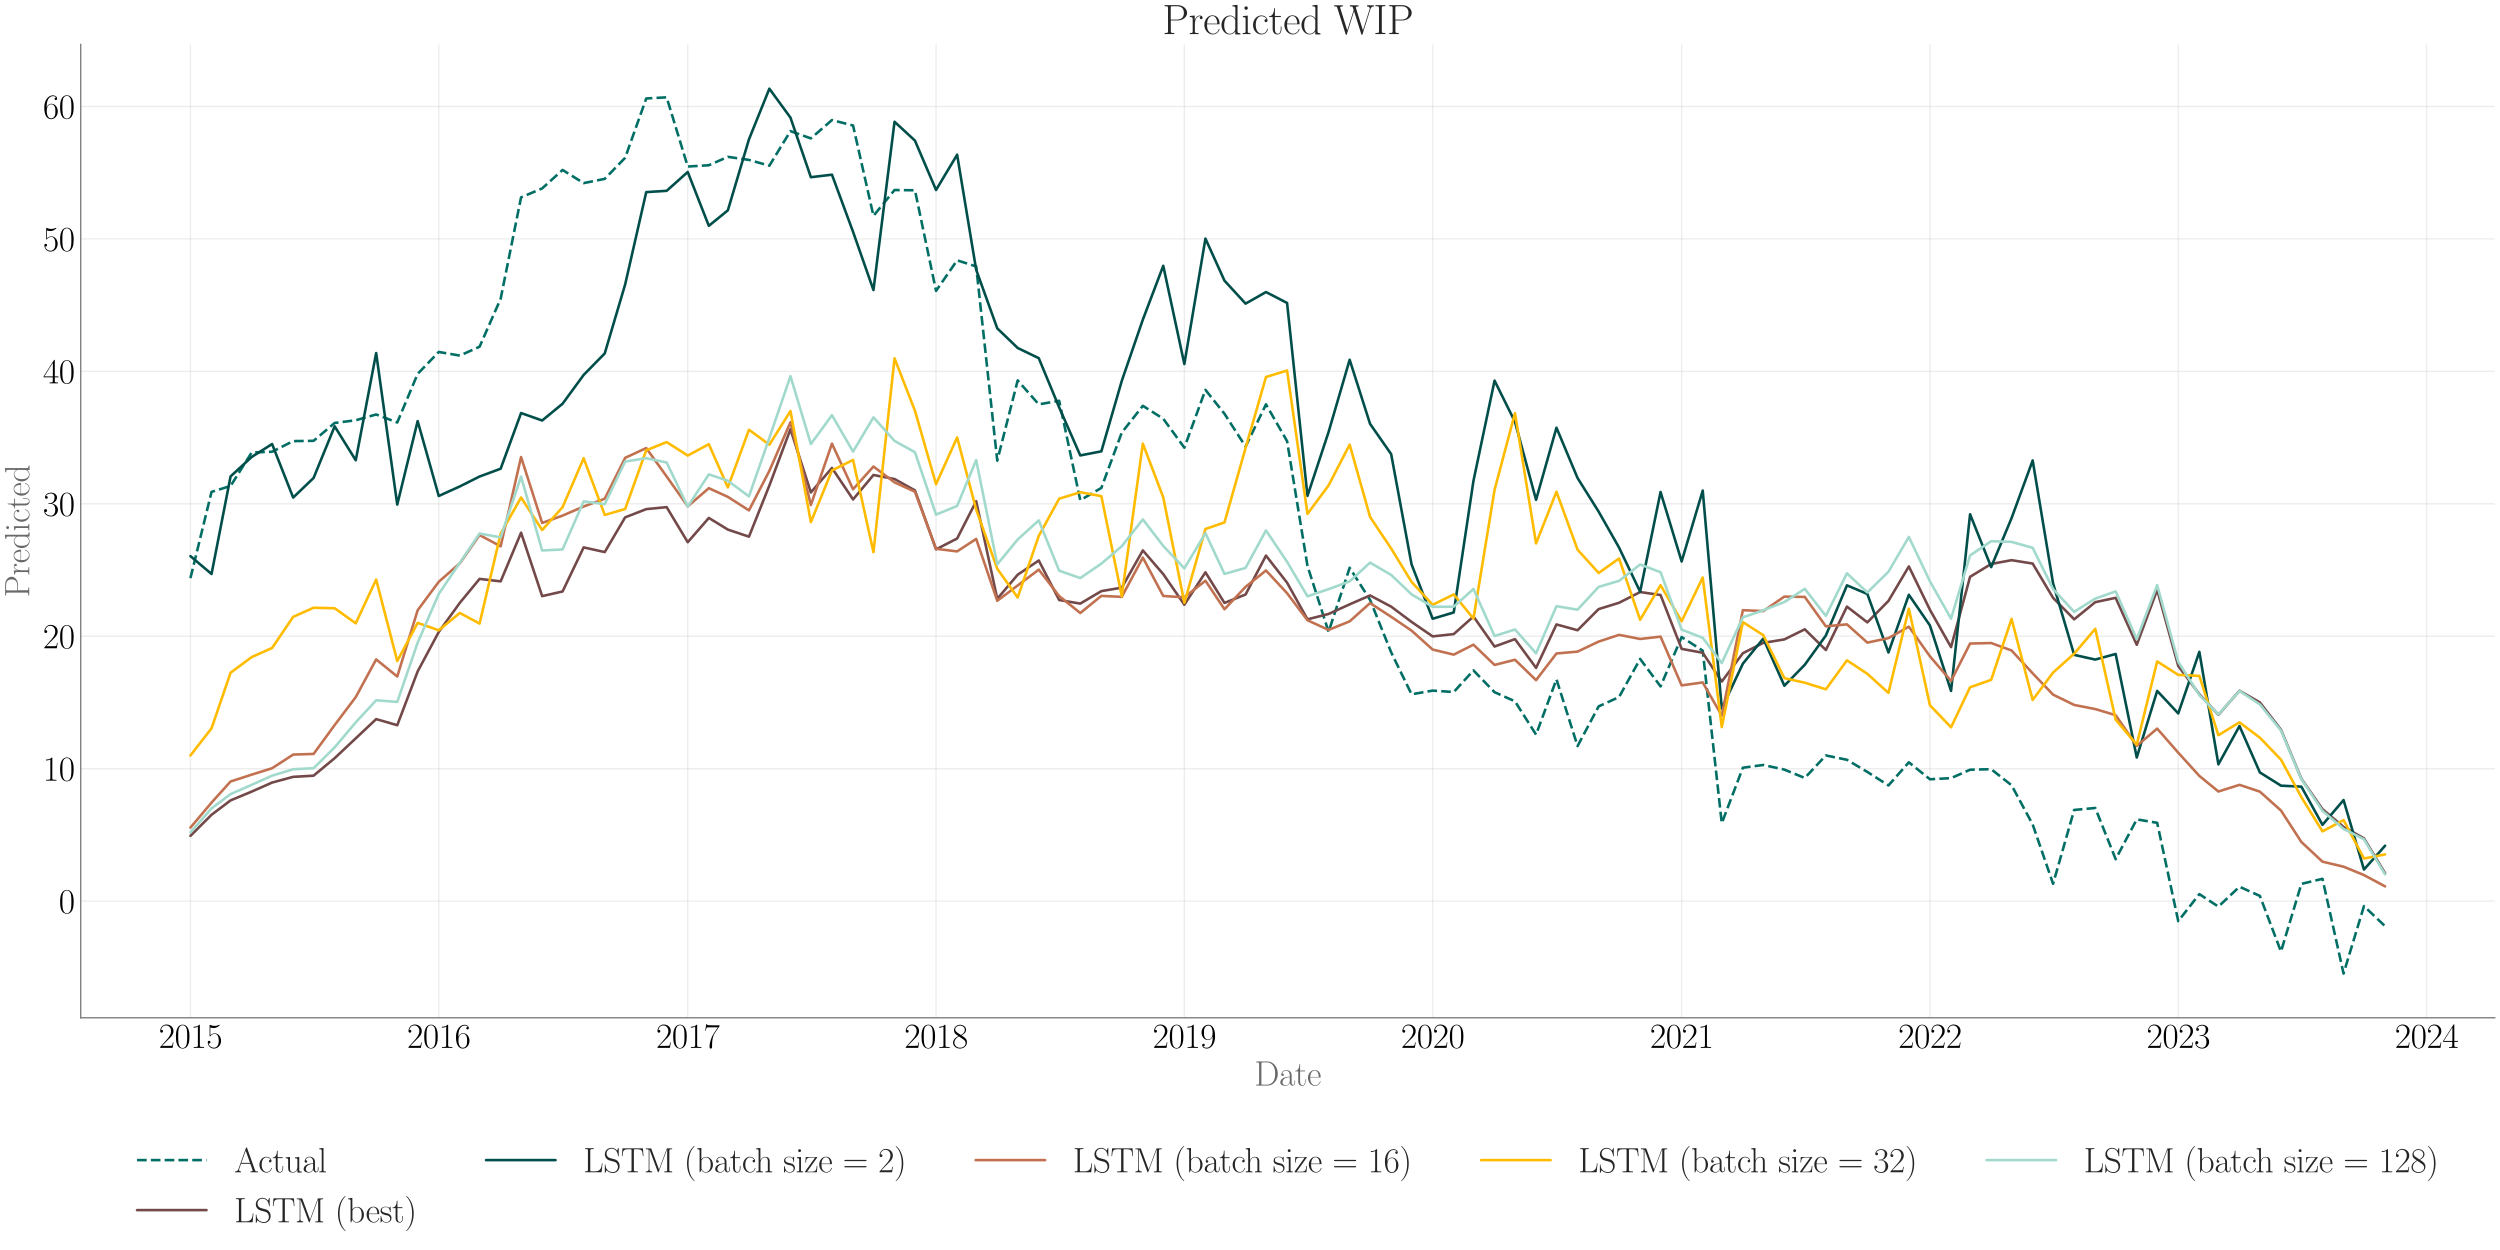 <?xml version="1.0" encoding="utf-8" standalone="no"?>
<!DOCTYPE svg PUBLIC "-//W3C//DTD SVG 1.1//EN"
  "http://www.w3.org/Graphics/SVG/1.1/DTD/svg11.dtd">
<svg xmlns:xlink="http://www.w3.org/1999/xlink" width="1440pt" height="720pt" viewBox="0 0 1440 720" xmlns="http://www.w3.org/2000/svg" version="1.1">
 <defs>
  <style type="text/css">*{stroke-linejoin: round; stroke-linecap: butt}</style>
 </defs>
 <g id="figure_1">
  <g id="patch_1">
   <path d="M 0 720 
L 1440 720 
L 1440 0 
L 0 0 
z
" style="fill: #ffffff"/>
  </g>
  <g id="axes_1">
   <g id="patch_2">
    <path d="M 46.489 586.243 
L 1437 586.243 
L 1437 25.605 
L 46.489 25.605 
z
" style="fill: #ffffff"/>
   </g>
   <g id="matplotlib.axis_1">
    <g id="xtick_1">
     <g id="line2d_1">
      <path d="M 109.694 586.243 
L 109.694 25.605 
" clip-path="url(#p7987e4a056)" style="fill: none; stroke: #cccccc; stroke-opacity: 0.35; stroke-width: 0.8; stroke-linecap: round"/>
     </g>
     <g id="text_1">
      <!-- $\mathdefault{2015}$ -->
      <g transform="translate(91.418 603.58) scale(0.2 -0.2)">
       <defs>
        <path id="CMR17-32" d="M 2669 989 
L 2554 989 
C 2490 536 2438 459 2413 420 
C 2381 369 1920 369 1830 369 
L 602 369 
C 832 619 1280 1072 1824 1597 
C 2214 1967 2669 2402 2669 3035 
C 2669 3790 2067 4224 1395 4224 
C 691 4224 262 3604 262 3030 
C 262 2780 448 2748 525 2748 
C 589 2748 781 2787 781 3010 
C 781 3207 614 3264 525 3264 
C 486 3264 448 3258 422 3245 
C 544 3790 915 4058 1306 4058 
C 1862 4058 2227 3617 2227 3035 
C 2227 2479 1901 2000 1536 1584 
L 262 146 
L 262 0 
L 2515 0 
L 2669 989 
z
" transform="scale(0.016)"/>
        <path id="CMR17-30" d="M 2688 2025 
C 2688 2416 2682 3080 2413 3591 
C 2176 4039 1798 4198 1466 4198 
C 1158 4198 768 4058 525 3597 
C 269 3118 243 2524 243 2025 
C 243 1661 250 1106 448 619 
C 723 -39 1216 -128 1466 -128 
C 1760 -128 2208 -7 2470 600 
C 2662 1042 2688 1559 2688 2025 
z
M 1466 -26 
C 1056 -26 813 325 723 812 
C 653 1188 653 1738 653 2096 
C 653 2588 653 2997 736 3387 
C 858 3929 1216 4096 1466 4096 
C 1728 4096 2067 3923 2189 3400 
C 2272 3036 2278 2607 2278 2096 
C 2278 1680 2278 1169 2202 792 
C 2067 95 1690 -26 1466 -26 
z
" transform="scale(0.016)"/>
        <path id="CMR17-31" d="M 1702 4058 
C 1702 4192 1696 4192 1606 4192 
C 1357 3916 979 3827 621 3827 
C 602 3827 570 3827 563 3808 
C 557 3795 557 3782 557 3648 
C 755 3648 1088 3686 1344 3839 
L 1344 461 
C 1344 236 1331 160 781 160 
L 589 160 
L 589 0 
C 896 0 1216 0 1523 0 
C 1830 0 2150 0 2458 0 
L 2458 160 
L 2266 160 
C 1715 160 1702 230 1702 458 
L 1702 4058 
z
" transform="scale(0.016)"/>
        <path id="CMR17-35" d="M 730 3692 
C 794 3666 1056 3584 1325 3584 
C 1920 3584 2246 3911 2432 4100 
C 2432 4157 2432 4192 2394 4192 
C 2387 4192 2374 4192 2323 4163 
C 2099 4058 1837 3973 1517 3973 
C 1325 3973 1037 3999 723 4139 
C 653 4171 640 4171 634 4171 
C 602 4171 595 4164 595 4037 
L 595 2203 
C 595 2089 595 2057 659 2057 
C 691 2057 704 2070 736 2114 
C 941 2401 1222 2522 1542 2522 
C 1766 2522 2246 2382 2246 1289 
C 2246 1085 2246 715 2054 421 
C 1894 159 1645 25 1370 25 
C 947 25 518 320 403 814 
C 429 807 480 795 506 795 
C 589 795 749 840 749 1038 
C 749 1210 627 1280 506 1280 
C 358 1280 262 1190 262 1011 
C 262 454 704 -128 1382 -128 
C 2042 -128 2669 440 2669 1264 
C 2669 2030 2170 2624 1549 2624 
C 1222 2624 947 2503 730 2274 
L 730 3692 
z
" transform="scale(0.016)"/>
       </defs>
       <use xlink:href="#CMR17-32" transform="scale(0.996)"/>
       <use xlink:href="#CMR17-30" transform="translate(45.69 0) scale(0.996)"/>
       <use xlink:href="#CMR17-31" transform="translate(91.381 0) scale(0.996)"/>
       <use xlink:href="#CMR17-35" transform="translate(137.071 0) scale(0.996)"/>
      </g>
     </g>
    </g>
    <g id="xtick_2">
     <g id="line2d_2">
      <path d="M 252.718 586.243 
L 252.718 25.605 
" clip-path="url(#p7987e4a056)" style="fill: none; stroke: #cccccc; stroke-opacity: 0.35; stroke-width: 0.8; stroke-linecap: round"/>
     </g>
     <g id="text_2">
      <!-- $\mathdefault{2016}$ -->
      <g transform="translate(234.442 603.58) scale(0.2 -0.2)">
       <defs>
        <path id="CMR17-36" d="M 678 2176 
C 678 3690 1395 4032 1811 4032 
C 1946 4032 2272 4009 2400 3776 
C 2298 3776 2106 3776 2106 3553 
C 2106 3381 2246 3323 2336 3323 
C 2394 3323 2566 3348 2566 3560 
C 2566 3954 2246 4179 1805 4179 
C 1043 4179 243 3390 243 1984 
C 243 253 966 -128 1478 -128 
C 2099 -128 2688 427 2688 1283 
C 2688 2081 2170 2662 1517 2662 
C 1126 2662 838 2407 678 1960 
L 678 2176 
z
M 1478 25 
C 691 25 691 1200 691 1436 
C 691 1896 909 2560 1504 2560 
C 1613 2560 1926 2560 2138 2120 
C 2253 1870 2253 1609 2253 1289 
C 2253 944 2253 690 2118 434 
C 1978 171 1773 25 1478 25 
z
" transform="scale(0.016)"/>
       </defs>
       <use xlink:href="#CMR17-32" transform="scale(0.996)"/>
       <use xlink:href="#CMR17-30" transform="translate(45.69 0) scale(0.996)"/>
       <use xlink:href="#CMR17-31" transform="translate(91.381 0) scale(0.996)"/>
       <use xlink:href="#CMR17-36" transform="translate(137.071 0) scale(0.996)"/>
      </g>
     </g>
    </g>
    <g id="xtick_3">
     <g id="line2d_3">
      <path d="M 396.135 586.243 
L 396.135 25.605 
" clip-path="url(#p7987e4a056)" style="fill: none; stroke: #cccccc; stroke-opacity: 0.35; stroke-width: 0.8; stroke-linecap: round"/>
     </g>
     <g id="text_3">
      <!-- $\mathdefault{2017}$ -->
      <g transform="translate(377.859 603.58) scale(0.2 -0.2)">
       <defs>
        <path id="CMR17-37" d="M 2886 3941 
L 2886 4081 
L 1382 4081 
C 634 4081 621 4165 595 4288 
L 480 4288 
L 294 3094 
L 410 3094 
C 429 3215 474 3540 550 3661 
C 589 3712 1062 3712 1171 3712 
L 2579 3712 
L 1869 2661 
C 1395 1954 1069 999 1069 165 
C 1069 89 1069 -128 1299 -128 
C 1530 -128 1530 89 1530 171 
L 1530 465 
C 1530 1508 1709 2196 2003 2636 
L 2886 3941 
z
" transform="scale(0.016)"/>
       </defs>
       <use xlink:href="#CMR17-32" transform="scale(0.996)"/>
       <use xlink:href="#CMR17-30" transform="translate(45.69 0) scale(0.996)"/>
       <use xlink:href="#CMR17-31" transform="translate(91.381 0) scale(0.996)"/>
       <use xlink:href="#CMR17-37" transform="translate(137.071 0) scale(0.996)"/>
      </g>
     </g>
    </g>
    <g id="xtick_4">
     <g id="line2d_4">
      <path d="M 539.159 586.243 
L 539.159 25.605 
" clip-path="url(#p7987e4a056)" style="fill: none; stroke: #cccccc; stroke-opacity: 0.35; stroke-width: 0.8; stroke-linecap: round"/>
     </g>
     <g id="text_4">
      <!-- $\mathdefault{2018}$ -->
      <g transform="translate(520.883 603.58) scale(0.2 -0.2)">
       <defs>
        <path id="CMR17-38" d="M 1741 2264 
C 2144 2467 2554 2773 2554 3263 
C 2554 3841 1990 4179 1472 4179 
C 890 4179 378 3759 378 3180 
C 378 3021 416 2747 666 2505 
C 730 2442 998 2251 1171 2130 
C 883 1983 211 1634 211 934 
C 211 279 838 -128 1459 -128 
C 2144 -128 2720 362 2720 1010 
C 2720 1590 2330 1857 2074 2029 
L 1741 2264 
z
M 902 2822 
C 851 2854 595 3051 595 3351 
C 595 3739 998 4032 1459 4032 
C 1965 4032 2336 3676 2336 3262 
C 2336 2669 1670 2331 1638 2331 
C 1632 2331 1626 2331 1574 2370 
L 902 2822 
z
M 2080 1519 
C 2176 1449 2483 1240 2483 851 
C 2483 381 2010 25 1472 25 
C 890 25 448 438 448 940 
C 448 1443 838 1862 1280 2060 
L 2080 1519 
z
" transform="scale(0.016)"/>
       </defs>
       <use xlink:href="#CMR17-32" transform="scale(0.996)"/>
       <use xlink:href="#CMR17-30" transform="translate(45.69 0) scale(0.996)"/>
       <use xlink:href="#CMR17-31" transform="translate(91.381 0) scale(0.996)"/>
       <use xlink:href="#CMR17-38" transform="translate(137.071 0) scale(0.996)"/>
      </g>
     </g>
    </g>
    <g id="xtick_5">
     <g id="line2d_5">
      <path d="M 682.184 586.243 
L 682.184 25.605 
" clip-path="url(#p7987e4a056)" style="fill: none; stroke: #cccccc; stroke-opacity: 0.35; stroke-width: 0.8; stroke-linecap: round"/>
     </g>
     <g id="text_5">
      <!-- $\mathdefault{2019}$ -->
      <g transform="translate(663.907 603.58) scale(0.2 -0.2)">
       <defs>
        <path id="CMR17-39" d="M 2253 1864 
C 2253 464 1670 31 1190 31 
C 1043 31 685 31 538 294 
C 704 268 826 357 826 518 
C 826 692 685 749 595 749 
C 538 749 365 723 365 506 
C 365 71 742 -128 1203 -128 
C 1939 -128 2688 674 2688 2073 
C 2688 3817 1971 4179 1485 4179 
C 851 4179 243 3628 243 2778 
C 243 1991 762 1408 1414 1408 
C 1952 1408 2189 1903 2253 2112 
L 2253 1864 
z
M 1427 1510 
C 1254 1510 1011 1542 813 1922 
C 678 2169 678 2461 678 2771 
C 678 3146 678 3405 858 3684 
C 947 3817 1114 4032 1485 4032 
C 2240 4032 2240 2885 2240 2632 
C 2240 2182 2035 1510 1427 1510 
z
" transform="scale(0.016)"/>
       </defs>
       <use xlink:href="#CMR17-32" transform="scale(0.996)"/>
       <use xlink:href="#CMR17-30" transform="translate(45.69 0) scale(0.996)"/>
       <use xlink:href="#CMR17-31" transform="translate(91.381 0) scale(0.996)"/>
       <use xlink:href="#CMR17-39" transform="translate(137.071 0) scale(0.996)"/>
      </g>
     </g>
    </g>
    <g id="xtick_6">
     <g id="line2d_6">
      <path d="M 825.208 586.243 
L 825.208 25.605 
" clip-path="url(#p7987e4a056)" style="fill: none; stroke: #cccccc; stroke-opacity: 0.35; stroke-width: 0.8; stroke-linecap: round"/>
     </g>
     <g id="text_6">
      <!-- $\mathdefault{2020}$ -->
      <g transform="translate(806.932 603.58) scale(0.2 -0.2)">
       <use xlink:href="#CMR17-32" transform="scale(0.996)"/>
       <use xlink:href="#CMR17-30" transform="translate(45.69 0) scale(0.996)"/>
       <use xlink:href="#CMR17-32" transform="translate(91.381 0) scale(0.996)"/>
       <use xlink:href="#CMR17-30" transform="translate(137.071 0) scale(0.996)"/>
      </g>
     </g>
    </g>
    <g id="xtick_7">
     <g id="line2d_7">
      <path d="M 968.624 586.243 
L 968.624 25.605 
" clip-path="url(#p7987e4a056)" style="fill: none; stroke: #cccccc; stroke-opacity: 0.35; stroke-width: 0.8; stroke-linecap: round"/>
     </g>
     <g id="text_7">
      <!-- $\mathdefault{2021}$ -->
      <g transform="translate(950.348 603.58) scale(0.2 -0.2)">
       <use xlink:href="#CMR17-32" transform="scale(0.996)"/>
       <use xlink:href="#CMR17-30" transform="translate(45.69 0) scale(0.996)"/>
       <use xlink:href="#CMR17-32" transform="translate(91.381 0) scale(0.996)"/>
       <use xlink:href="#CMR17-31" transform="translate(137.071 0) scale(0.996)"/>
      </g>
     </g>
    </g>
    <g id="xtick_8">
     <g id="line2d_8">
      <path d="M 1111.649 586.243 
L 1111.649 25.605 
" clip-path="url(#p7987e4a056)" style="fill: none; stroke: #cccccc; stroke-opacity: 0.35; stroke-width: 0.8; stroke-linecap: round"/>
     </g>
     <g id="text_8">
      <!-- $\mathdefault{2022}$ -->
      <g transform="translate(1093.372 603.58) scale(0.2 -0.2)">
       <use xlink:href="#CMR17-32" transform="scale(0.996)"/>
       <use xlink:href="#CMR17-30" transform="translate(45.69 0) scale(0.996)"/>
       <use xlink:href="#CMR17-32" transform="translate(91.381 0) scale(0.996)"/>
       <use xlink:href="#CMR17-32" transform="translate(137.071 0) scale(0.996)"/>
      </g>
     </g>
    </g>
    <g id="xtick_9">
     <g id="line2d_9">
      <path d="M 1254.673 586.243 
L 1254.673 25.605 
" clip-path="url(#p7987e4a056)" style="fill: none; stroke: #cccccc; stroke-opacity: 0.35; stroke-width: 0.8; stroke-linecap: round"/>
     </g>
     <g id="text_9">
      <!-- $\mathdefault{2023}$ -->
      <g transform="translate(1236.397 603.58) scale(0.2 -0.2)">
       <defs>
        <path id="CMR17-33" d="M 1414 2157 
C 1984 2157 2234 1662 2234 1090 
C 2234 320 1824 25 1453 25 
C 1114 25 563 194 390 693 
C 422 680 454 680 486 680 
C 640 680 755 782 755 948 
C 755 1133 614 1216 486 1216 
C 378 1216 211 1165 211 926 
C 211 335 787 -128 1466 -128 
C 2176 -128 2720 430 2720 1085 
C 2720 1707 2208 2157 1600 2227 
C 2086 2328 2554 2756 2554 3329 
C 2554 3820 2048 4179 1472 4179 
C 890 4179 378 3829 378 3329 
C 378 3110 544 3072 627 3072 
C 762 3072 877 3155 877 3321 
C 877 3486 762 3569 627 3569 
C 602 3569 570 3569 544 3557 
C 730 3959 1235 4032 1459 4032 
C 1683 4032 2106 3925 2106 3320 
C 2106 3143 2080 2828 1862 2550 
C 1670 2304 1453 2304 1242 2284 
C 1210 2284 1062 2269 1037 2269 
C 992 2263 966 2257 966 2208 
C 966 2163 973 2157 1101 2157 
L 1414 2157 
z
" transform="scale(0.016)"/>
       </defs>
       <use xlink:href="#CMR17-32" transform="scale(0.996)"/>
       <use xlink:href="#CMR17-30" transform="translate(45.69 0) scale(0.996)"/>
       <use xlink:href="#CMR17-32" transform="translate(91.381 0) scale(0.996)"/>
       <use xlink:href="#CMR17-33" transform="translate(137.071 0) scale(0.996)"/>
      </g>
     </g>
    </g>
    <g id="xtick_10">
     <g id="line2d_10">
      <path d="M 1397.697 586.243 
L 1397.697 25.605 
" clip-path="url(#p7987e4a056)" style="fill: none; stroke: #cccccc; stroke-opacity: 0.35; stroke-width: 0.8; stroke-linecap: round"/>
     </g>
     <g id="text_10">
      <!-- $\mathdefault{2024}$ -->
      <g transform="translate(1379.421 603.58) scale(0.2 -0.2)">
       <defs>
        <path id="CMR17-34" d="M 2150 4122 
C 2150 4256 2144 4256 2029 4256 
L 128 1254 
L 128 1088 
L 1779 1088 
L 1779 457 
C 1779 224 1766 160 1318 160 
L 1197 160 
L 1197 0 
C 1402 0 1747 0 1965 0 
C 2182 0 2528 0 2733 0 
L 2733 160 
L 2611 160 
C 2163 160 2150 224 2150 457 
L 2150 1088 
L 2803 1088 
L 2803 1254 
L 2150 1254 
L 2150 4122 
z
M 1798 3703 
L 1798 1254 
L 256 1254 
L 1798 3703 
z
" transform="scale(0.016)"/>
       </defs>
       <use xlink:href="#CMR17-32" transform="scale(0.996)"/>
       <use xlink:href="#CMR17-30" transform="translate(45.69 0) scale(0.996)"/>
       <use xlink:href="#CMR17-32" transform="translate(91.381 0) scale(0.996)"/>
       <use xlink:href="#CMR17-34" transform="translate(137.071 0) scale(0.996)"/>
      </g>
     </g>
    </g>
    <g id="text_11">
     <!-- Date -->
     <g style="fill: #696969" transform="translate(722.559 625.293) scale(0.2 -0.2)">
      <defs>
       <path id="CMR17-44" d="M 333 4352 
L 333 4186 
C 774 4186 845 4186 845 3900 
L 845 452 
C 845 166 774 166 333 166 
L 333 0 
L 2368 0 
C 3398 0 4224 943 4224 2141 
C 4224 3346 3411 4352 2368 4352 
L 333 4352 
z
M 1523 166 
C 1267 166 1254 197 1254 414 
L 1254 3938 
C 1254 4155 1267 4186 1523 4186 
L 2240 4186 
C 2771 4186 3750 3874 3750 2141 
C 3750 1242 3488 879 3366 707 
C 3213 510 2848 166 2240 166 
L 1523 166 
z
" transform="scale(0.016)"/>
       <path id="CMR17-61" d="M 2304 1653 
C 2304 2072 2304 2294 2035 2543 
C 1798 2752 1523 2816 1306 2816 
C 800 2816 435 2407 435 1971 
C 435 1728 627 1728 666 1728 
C 749 1728 896 1778 896 1954 
C 896 2112 774 2181 666 2181 
C 640 2181 608 2174 589 2168 
C 723 2592 1069 2714 1293 2714 
C 1613 2714 1965 2429 1965 1885 
L 1965 1600 
C 1587 1600 1133 1549 774 1357 
C 371 1133 256 813 256 570 
C 256 77 832 -64 1171 -64 
C 1523 -64 1850 139 1990 511 
C 2003 233 2182 -18 2464 -18 
C 2598 -18 2938 70 2938 567 
L 2938 920 
L 2822 920 
L 2822 562 
C 2822 178 2650 128 2566 128 
C 2304 128 2304 458 2304 738 
L 2304 1653 
z
M 1965 870 
C 1965 317 1568 38 1216 38 
C 896 38 646 275 646 570 
C 646 761 730 1100 1101 1305 
C 1408 1478 1760 1504 1965 1504 
L 1965 870 
z
" transform="scale(0.016)"/>
       <path id="CMR17-74" d="M 966 2560 
L 1862 2560 
L 1862 2725 
L 966 2725 
L 966 3904 
L 851 3904 
C 838 3245 614 2668 70 2668 
L 70 2560 
L 627 2560 
L 627 771 
C 627 650 627 -64 1370 -64 
C 1747 -64 1965 306 1965 777 
L 1965 1140 
L 1850 1140 
L 1850 783 
C 1850 344 1677 51 1408 51 
C 1222 51 966 178 966 758 
L 966 2560 
z
" transform="scale(0.016)"/>
       <path id="CMR17-65" d="M 2438 1472 
C 2464 1498 2464 1511 2464 1576 
C 2464 2238 2118 2816 1389 2816 
C 710 2816 173 2169 173 1383 
C 173 551 781 -64 1459 -64 
C 2176 -64 2458 607 2458 740 
C 2458 784 2419 784 2406 784 
C 2362 784 2355 771 2330 696 
C 2189 265 1837 51 1504 51 
C 1229 51 954 203 781 480 
C 582 803 582 1176 582 1472 
L 2438 1472 
z
M 589 1568 
C 634 2505 1126 2714 1382 2714 
C 1818 2714 2112 2297 2118 1568 
L 589 1568 
z
" transform="scale(0.016)"/>
      </defs>
      <use xlink:href="#CMR17-44" transform="scale(0.996)"/>
      <use xlink:href="#CMR17-61" transform="translate(70.394 0) scale(0.996)"/>
      <use xlink:href="#CMR17-74" transform="translate(116.084 0) scale(0.996)"/>
      <use xlink:href="#CMR17-65" transform="translate(151.365 0) scale(0.996)"/>
     </g>
    </g>
   </g>
   <g id="matplotlib.axis_2">
    <g id="ytick_1">
     <g id="line2d_11">
      <path d="M 46.489 519.041 
L 1437 519.041 
" clip-path="url(#p7987e4a056)" style="fill: none; stroke: #cccccc; stroke-opacity: 0.35; stroke-width: 0.8; stroke-linecap: round"/>
     </g>
     <g id="text_12">
      <!-- $\mathdefault{0}$ -->
      <g transform="translate(33.851 525.96) scale(0.2 -0.2)">
       <use xlink:href="#CMR17-30" transform="scale(0.996)"/>
      </g>
     </g>
    </g>
    <g id="ytick_2">
     <g id="line2d_12">
      <path d="M 46.489 442.755 
L 1437 442.755 
" clip-path="url(#p7987e4a056)" style="fill: none; stroke: #cccccc; stroke-opacity: 0.35; stroke-width: 0.8; stroke-linecap: round"/>
     </g>
     <g id="text_13">
      <!-- $\mathdefault{10}$ -->
      <g transform="translate(24.713 449.673) scale(0.2 -0.2)">
       <use xlink:href="#CMR17-31" transform="scale(0.996)"/>
       <use xlink:href="#CMR17-30" transform="translate(45.69 0) scale(0.996)"/>
      </g>
     </g>
    </g>
    <g id="ytick_3">
     <g id="line2d_13">
      <path d="M 46.489 366.468 
L 1437 366.468 
" clip-path="url(#p7987e4a056)" style="fill: none; stroke: #cccccc; stroke-opacity: 0.35; stroke-width: 0.8; stroke-linecap: round"/>
     </g>
     <g id="text_14">
      <!-- $\mathdefault{20}$ -->
      <g transform="translate(24.713 373.387) scale(0.2 -0.2)">
       <use xlink:href="#CMR17-32" transform="scale(0.996)"/>
       <use xlink:href="#CMR17-30" transform="translate(45.69 0) scale(0.996)"/>
      </g>
     </g>
    </g>
    <g id="ytick_4">
     <g id="line2d_14">
      <path d="M 46.489 290.181 
L 1437 290.181 
" clip-path="url(#p7987e4a056)" style="fill: none; stroke: #cccccc; stroke-opacity: 0.35; stroke-width: 0.8; stroke-linecap: round"/>
     </g>
     <g id="text_15">
      <!-- $\mathdefault{30}$ -->
      <g transform="translate(24.713 297.1) scale(0.2 -0.2)">
       <use xlink:href="#CMR17-33" transform="scale(0.996)"/>
       <use xlink:href="#CMR17-30" transform="translate(45.69 0) scale(0.996)"/>
      </g>
     </g>
    </g>
    <g id="ytick_5">
     <g id="line2d_15">
      <path d="M 46.489 213.895 
L 1437 213.895 
" clip-path="url(#p7987e4a056)" style="fill: none; stroke: #cccccc; stroke-opacity: 0.35; stroke-width: 0.8; stroke-linecap: round"/>
     </g>
     <g id="text_16">
      <!-- $\mathdefault{40}$ -->
      <g transform="translate(24.713 220.813) scale(0.2 -0.2)">
       <use xlink:href="#CMR17-34" transform="scale(0.996)"/>
       <use xlink:href="#CMR17-30" transform="translate(45.69 0) scale(0.996)"/>
      </g>
     </g>
    </g>
    <g id="ytick_6">
     <g id="line2d_16">
      <path d="M 46.489 137.608 
L 1437 137.608 
" clip-path="url(#p7987e4a056)" style="fill: none; stroke: #cccccc; stroke-opacity: 0.35; stroke-width: 0.8; stroke-linecap: round"/>
     </g>
     <g id="text_17">
      <!-- $\mathdefault{50}$ -->
      <g transform="translate(24.713 144.527) scale(0.2 -0.2)">
       <use xlink:href="#CMR17-35" transform="scale(0.996)"/>
       <use xlink:href="#CMR17-30" transform="translate(45.69 0) scale(0.996)"/>
      </g>
     </g>
    </g>
    <g id="ytick_7">
     <g id="line2d_17">
      <path d="M 46.489 61.322 
L 1437 61.322 
" clip-path="url(#p7987e4a056)" style="fill: none; stroke: #cccccc; stroke-opacity: 0.35; stroke-width: 0.8; stroke-linecap: round"/>
     </g>
     <g id="text_18">
      <!-- $\mathdefault{60}$ -->
      <g transform="translate(24.713 68.24) scale(0.2 -0.2)">
       <use xlink:href="#CMR17-36" transform="scale(0.996)"/>
       <use xlink:href="#CMR17-30" transform="translate(45.69 0) scale(0.996)"/>
      </g>
     </g>
    </g>
    <g id="text_19">
     <!-- Predicted -->
     <g style="fill: #696969" transform="translate(16.837 344.05) rotate(-90) scale(0.2 -0.2)">
      <defs>
       <path id="CMR17-50" d="M 1267 2042 
L 2291 2042 
C 3117 2042 3718 2578 3718 3184 
C 3718 3791 3130 4352 2291 4352 
L 333 4352 
L 333 4186 
C 774 4186 845 4186 845 3899 
L 845 446 
C 845 160 774 160 333 160 
L 333 0 
C 518 0 858 0 1056 0 
C 1254 0 1594 0 1779 0 
L 1779 160 
C 1338 160 1267 160 1267 446 
L 1267 2042 
z
M 1254 2176 
L 1254 3938 
C 1254 4155 1267 4186 1523 4186 
L 2170 4186 
C 2995 4186 3232 3714 3232 3184 
C 3232 2604 2950 2176 2170 2176 
L 1254 2176 
z
" transform="scale(0.016)"/>
       <path id="CMR17-72" d="M 960 1497 
C 960 2112 1222 2688 1702 2688 
C 1747 2688 1792 2682 1837 2662 
C 1837 2662 1696 2617 1696 2452 
C 1696 2298 1818 2234 1914 2234 
C 1990 2234 2131 2279 2131 2458 
C 2131 2663 1926 2790 1709 2790 
C 1222 2790 1011 2317 947 2093 
L 941 2093 
L 941 2790 
L 198 2720 
L 198 2554 
C 576 2554 634 2515 634 2208 
L 634 428 
C 634 184 608 153 198 153 
L 198 -13 
C 352 0 646 0 813 0 
C 998 0 1325 0 1498 -13 
L 1498 153 
C 1037 153 960 153 960 440 
L 960 1497 
z
" transform="scale(0.016)"/>
       <path id="CMR17-64" d="M 1869 4326 
L 1869 4160 
C 2246 4160 2304 4122 2304 3820 
L 2304 2345 
C 2278 2377 2016 2790 1498 2790 
C 845 2790 211 2208 211 1364 
C 211 525 806 -64 1434 -64 
C 1978 -64 2259 337 2291 380 
L 2291 -63 
L 3066 -63 
L 3066 128 
C 2688 128 2630 166 2630 473 
L 2630 4396 
L 1869 4326 
z
M 2291 755 
C 2291 563 2176 390 2029 262 
C 1811 70 1594 38 1472 38 
C 1286 38 621 134 621 1356 
C 621 2612 1363 2688 1530 2688 
C 1824 2688 2061 2522 2208 2291 
C 2291 2157 2291 2138 2291 2023 
L 2291 755 
z
" transform="scale(0.016)"/>
       <path id="CMR17-69" d="M 992 3909 
C 992 4049 877 4170 730 4170 
C 589 4170 467 4056 467 3909 
C 467 3769 582 3648 730 3648 
C 870 3648 992 3763 992 3909 
z
M 243 2706 
L 243 2541 
C 602 2541 653 2502 653 2197 
L 653 427 
C 653 184 627 153 218 153 
L 218 -13 
C 371 0 646 0 806 0 
C 960 0 1222 0 1370 -13 
L 1370 153 
C 992 153 979 191 979 420 
L 979 2776 
L 243 2706 
z
" transform="scale(0.016)"/>
       <path id="CMR17-63" d="M 2234 2240 
C 2112 2240 1933 2240 1933 2017 
C 1933 1838 2080 1787 2163 1787 
C 2208 1787 2394 1807 2394 2024 
C 2394 2467 1958 2803 1466 2803 
C 787 2803 211 2178 211 1363 
C 211 516 813 -64 1466 -64 
C 2259 -64 2458 677 2458 748 
C 2458 774 2451 793 2406 793 
C 2362 793 2355 787 2330 703 
C 2163 180 1798 51 1523 51 
C 1114 51 621 427 621 1369 
C 621 2338 1094 2688 1472 2688 
C 1722 2688 2093 2573 2234 2240 
z
" transform="scale(0.016)"/>
      </defs>
      <use xlink:href="#CMR17-50" transform="scale(0.996)"/>
      <use xlink:href="#CMR17-72" transform="translate(62.586 0) scale(0.996)"/>
      <use xlink:href="#CMR17-65" transform="translate(97.867 0) scale(0.996)"/>
      <use xlink:href="#CMR17-64" transform="translate(138.353 0) scale(0.996)"/>
      <use xlink:href="#CMR17-69" transform="translate(189.248 0) scale(0.996)"/>
      <use xlink:href="#CMR17-63" transform="translate(214.119 0) scale(0.996)"/>
      <use xlink:href="#CMR17-74" transform="translate(254.605 0) scale(0.996)"/>
      <use xlink:href="#CMR17-65" transform="translate(289.886 0) scale(0.996)"/>
      <use xlink:href="#CMR17-64" transform="translate(330.371 0) scale(0.996)"/>
     </g>
    </g>
   </g>
   <g id="line2d_18">
    <path d="M 109.694 333.009 
L 121.841 283.326 
L 121.841 283.326 
L 132.813 279.918 
L 132.813 279.918 
L 144.96 260.639 
L 144.96 260.639 
L 156.716 260.198 
L 156.716 260.198 
L 168.863 254.077 
L 168.863 254.077 
L 180.619 253.92 
L 180.619 253.92 
L 192.766 243.628 
L 192.766 243.628 
L 204.913 242.06 
L 204.913 242.06 
L 216.669 238.749 
L 216.669 238.749 
L 228.816 243.342 
L 228.816 243.342 
L 240.571 215.331 
L 240.571 215.331 
L 252.718 202.73 
L 252.718 202.73 
L 264.866 204.808 
L 264.866 204.808 
L 276.229 199.72 
L 276.229 199.72 
L 288.377 172.072 
L 288.377 172.072 
L 300.132 113.684 
L 300.132 113.684 
L 312.279 108.534 
L 312.279 108.534 
L 324.035 97.902 
L 324.035 97.902 
L 336.182 105.469 
L 336.182 105.469 
L 348.329 103.021 
L 348.329 103.021 
L 360.085 90.877 
L 360.085 90.877 
L 372.232 56.723 
L 372.232 56.723 
L 383.987 56.061 
L 383.987 56.061 
L 396.135 95.93 
L 396.135 95.93 
L 408.282 95.187 
L 408.282 95.187 
L 419.254 90.337 
L 419.254 90.337 
L 431.401 92.113 
L 431.401 92.113 
L 443.156 95.426 
L 443.156 95.426 
L 455.304 75.531 
L 455.304 75.531 
L 467.059 79.708 
L 467.059 79.708 
L 479.206 69.154 
L 479.206 69.154 
L 491.354 72.291 
L 491.354 72.291 
L 503.109 124.317 
L 503.109 124.317 
L 515.256 109.457 
L 515.256 109.457 
L 527.012 109.61 
L 527.012 109.61 
L 539.159 167.542 
L 539.159 167.542 
L 551.306 149.948 
L 551.306 149.948 
L 562.278 153.46 
L 562.278 153.46 
L 574.425 265.333 
L 574.425 265.333 
L 586.181 219.124 
L 586.181 219.124 
L 598.328 232.91 
L 598.328 232.91 
L 610.084 230.855 
L 610.084 230.855 
L 622.231 288.122 
L 622.231 288.122 
L 634.378 281.038 
L 634.378 281.038 
L 646.134 249.191 
L 646.134 249.191 
L 658.281 233.747 
L 658.281 233.747 
L 670.036 241.19 
L 670.036 241.19 
L 682.184 257.849 
L 682.184 257.849 
L 694.331 224.561 
L 694.331 224.561 
L 705.303 238.336 
L 705.303 238.336 
L 717.45 257.221 
L 717.45 257.221 
L 729.205 232.914 
L 729.205 232.914 
L 741.353 254.076 
L 741.353 254.076 
L 753.108 325.971 
L 753.108 325.971 
L 765.255 363.937 
L 765.255 363.937 
L 777.403 327.048 
L 777.403 327.048 
L 789.158 345.528 
L 789.158 345.528 
L 801.305 375.736 
L 801.305 375.736 
L 813.061 399.906 
L 813.061 399.906 
L 825.208 397.79 
L 825.208 397.79 
L 837.355 398.608 
L 837.355 398.608 
L 848.719 386.167 
L 848.719 386.167 
L 860.866 398.703 
L 860.866 398.703 
L 872.622 403.963 
L 872.622 403.963 
L 884.769 423.131 
L 884.769 423.131 
L 896.524 391.292 
L 896.524 391.292 
L 908.672 429.729 
L 908.672 429.729 
L 920.819 406.876 
L 920.819 406.876 
L 932.574 401.496 
L 932.574 401.496 
L 944.722 379.552 
L 944.722 379.552 
L 956.477 395.365 
L 956.477 395.365 
L 968.624 366.936 
L 968.624 366.936 
L 980.771 374.794 
L 980.771 374.794 
L 991.743 474.163 
L 991.743 474.163 
L 1003.891 442.216 
L 1003.891 442.216 
L 1015.646 440.615 
L 1015.646 440.615 
L 1027.793 443.291 
L 1027.793 443.291 
L 1039.549 448.114 
L 1039.549 448.114 
L 1051.696 435.133 
L 1051.696 435.133 
L 1063.843 437.642 
L 1063.843 437.642 
L 1075.599 444.635 
L 1075.599 444.635 
L 1087.746 452.412 
L 1087.746 452.412 
L 1099.501 439.099 
L 1099.501 439.099 
L 1111.649 448.857 
L 1111.649 448.857 
L 1123.796 448.209 
L 1123.796 448.209 
L 1134.768 443.351 
L 1134.768 443.351 
L 1146.915 443.046 
L 1146.915 443.046 
L 1158.67 452.321 
L 1158.67 452.321 
L 1170.818 474.891 
L 1170.818 474.891 
L 1182.573 509.046 
L 1182.573 509.046 
L 1194.72 466.538 
L 1194.72 466.538 
L 1206.868 465.394 
L 1206.868 465.394 
L 1218.623 494.885 
L 1218.623 494.885 
L 1230.77 471.964 
L 1230.77 471.964 
L 1242.526 473.94 
L 1242.526 473.94 
L 1254.673 530.561 
L 1254.673 530.561 
L 1266.82 515.01 
L 1266.82 515.01 
L 1277.792 522.216 
L 1277.792 522.216 
L 1289.939 510.755 
L 1289.939 510.755 
L 1301.695 516.052 
L 1301.695 516.052 
L 1313.842 548.096 
L 1313.842 548.096 
L 1325.597 509.114 
L 1325.597 509.114 
L 1337.745 506.211 
L 1337.745 506.211 
L 1349.892 560.759 
L 1349.892 560.759 
L 1361.647 521.914 
L 1361.647 521.914 
L 1373.795 533.477 
L 1373.795 533.477 
" clip-path="url(#p7987e4a056)" style="fill: none; stroke-dasharray: 5.55,2.4; stroke-dashoffset: 0; stroke: #006e64; stroke-width: 1.5"/>
   </g>
   <g id="line2d_19">
    <path d="M 109.694 481.449 
L 121.841 469.308 
L 121.841 469.308 
L 132.813 461.019 
L 132.813 461.019 
L 144.96 455.962 
L 144.96 455.962 
L 156.716 450.756 
L 156.716 450.756 
L 168.863 447.467 
L 168.863 447.467 
L 180.619 446.781 
L 180.619 446.781 
L 192.766 436.704 
L 192.766 436.704 
L 216.669 414.207 
L 216.669 414.207 
L 228.816 417.719 
L 228.816 417.719 
L 240.571 386.743 
L 240.571 386.743 
L 252.718 364.029 
L 252.718 364.029 
L 264.866 347.229 
L 264.866 347.229 
L 276.229 333.448 
L 276.229 333.448 
L 288.377 334.867 
L 288.377 334.867 
L 300.132 306.848 
L 300.132 306.848 
L 312.279 343.371 
L 312.279 343.371 
L 324.035 340.689 
L 324.035 340.689 
L 336.182 315.299 
L 336.182 315.299 
L 348.329 317.998 
L 348.329 317.998 
L 360.085 297.987 
L 360.085 297.987 
L 372.232 293.259 
L 372.232 293.259 
L 383.987 292.109 
L 383.987 292.109 
L 396.135 312.306 
L 396.135 312.306 
L 408.282 298.335 
L 408.282 298.335 
L 419.254 305.05 
L 419.254 305.05 
L 431.401 309.125 
L 431.401 309.125 
L 443.156 279.644 
L 443.156 279.644 
L 455.304 247.247 
L 455.304 247.247 
L 467.059 283.657 
L 467.059 283.657 
L 479.206 269.54 
L 479.206 269.54 
L 491.354 287.665 
L 491.354 287.665 
L 503.109 273.592 
L 503.109 273.592 
L 515.256 275.936 
L 515.256 275.936 
L 527.012 282.47 
L 527.012 282.47 
L 539.159 316.421 
L 539.159 316.421 
L 551.306 310.175 
L 551.306 310.175 
L 562.278 288.703 
L 562.278 288.703 
L 574.425 344.911 
L 574.425 344.911 
L 586.181 331.039 
L 586.181 331.039 
L 598.328 322.839 
L 598.328 322.839 
L 610.084 345.607 
L 610.084 345.607 
L 622.231 347.672 
L 622.231 347.672 
L 634.378 340.487 
L 634.378 340.487 
L 646.134 338.483 
L 646.134 338.483 
L 658.281 317.042 
L 658.281 317.042 
L 670.036 330.712 
L 670.036 330.712 
L 682.184 348.312 
L 682.184 348.312 
L 694.331 329.656 
L 694.331 329.656 
L 705.303 347.292 
L 705.303 347.292 
L 717.45 342.426 
L 717.45 342.426 
L 729.205 320.036 
L 729.205 320.036 
L 741.353 335.627 
L 741.353 335.627 
L 753.108 356.735 
L 753.108 356.735 
L 765.255 353.641 
L 765.255 353.641 
L 777.403 348.101 
L 777.403 348.101 
L 789.158 342.973 
L 789.158 342.973 
L 801.305 349.421 
L 801.305 349.421 
L 813.061 358.218 
L 813.061 358.218 
L 825.208 366.563 
L 825.208 366.563 
L 837.355 365.231 
L 837.355 365.231 
L 848.719 355.114 
L 848.719 355.114 
L 860.866 372.403 
L 860.866 372.403 
L 872.622 368.133 
L 872.622 368.133 
L 884.769 384.705 
L 884.769 384.705 
L 896.524 359.676 
L 896.524 359.676 
L 908.672 363.02 
L 908.672 363.02 
L 920.819 350.841 
L 920.819 350.841 
L 932.574 347.205 
L 932.574 347.205 
L 944.722 341.022 
L 944.722 341.022 
L 956.477 342.721 
L 956.477 342.721 
L 968.624 373.744 
L 968.624 373.744 
L 980.771 375.994 
L 980.771 375.994 
L 991.743 392.573 
L 991.743 392.573 
L 1003.891 376.248 
L 1003.891 376.248 
L 1015.646 370.297 
L 1015.646 370.297 
L 1027.793 368.301 
L 1027.793 368.301 
L 1039.549 362.482 
L 1039.549 362.482 
L 1051.696 374.4 
L 1051.696 374.4 
L 1063.843 349.415 
L 1063.843 349.415 
L 1075.599 358.476 
L 1075.599 358.476 
L 1087.746 346.129 
L 1087.746 346.129 
L 1099.501 326.273 
L 1099.501 326.273 
L 1111.649 351.267 
L 1111.649 351.267 
L 1123.796 372.731 
L 1123.796 372.731 
L 1134.768 332.241 
L 1134.768 332.241 
L 1146.915 324.849 
L 1146.915 324.849 
L 1158.67 322.659 
L 1158.67 322.659 
L 1170.818 324.614 
L 1170.818 324.614 
L 1182.573 344.365 
L 1182.573 344.365 
L 1194.72 356.721 
L 1194.72 356.721 
L 1206.868 346.852 
L 1206.868 346.852 
L 1218.623 344.349 
L 1218.623 344.349 
L 1230.77 371.398 
L 1230.77 371.398 
L 1242.526 339.772 
L 1242.526 339.772 
L 1254.673 383.599 
L 1254.673 383.599 
L 1266.82 399.858 
L 1266.82 399.858 
L 1277.792 411.717 
L 1277.792 411.717 
L 1289.939 397.857 
L 1289.939 397.857 
L 1301.695 404.614 
L 1301.695 404.614 
L 1313.842 420.324 
L 1313.842 420.324 
L 1325.597 448.572 
L 1325.597 448.572 
L 1337.745 466.066 
L 1337.745 466.066 
L 1349.892 476.324 
L 1349.892 476.324 
L 1361.647 482.884 
L 1361.647 482.884 
L 1373.795 502.949 
L 1373.795 502.949 
" clip-path="url(#p7987e4a056)" style="fill: none; stroke: #734848; stroke-width: 1.5; stroke-linecap: round"/>
   </g>
   <g id="line2d_20">
    <path d="M 109.694 320.343 
L 121.841 330.614 
L 121.841 330.614 
L 132.813 274.407 
L 132.813 274.407 
L 144.96 263.223 
L 144.96 263.223 
L 156.716 255.762 
L 156.716 255.762 
L 168.863 286.58 
L 168.863 286.58 
L 180.619 275.309 
L 180.619 275.309 
L 192.766 245.577 
L 192.766 245.577 
L 204.913 265.106 
L 204.913 265.106 
L 216.669 203.368 
L 216.669 203.368 
L 228.816 290.629 
L 228.816 290.629 
L 240.571 242.555 
L 240.571 242.555 
L 252.718 285.689 
L 252.718 285.689 
L 264.866 280.171 
L 264.866 280.171 
L 276.229 274.473 
L 276.229 274.473 
L 288.377 269.966 
L 288.377 269.966 
L 300.132 237.922 
L 300.132 237.922 
L 312.279 242.207 
L 312.279 242.207 
L 324.035 232.553 
L 324.035 232.553 
L 336.182 215.963 
L 336.182 215.963 
L 348.329 203.564 
L 348.329 203.564 
L 360.085 163.856 
L 360.085 163.856 
L 372.232 110.658 
L 372.232 110.658 
L 383.987 109.917 
L 383.987 109.917 
L 396.135 99.067 
L 396.135 99.067 
L 408.282 130.068 
L 408.282 130.068 
L 419.254 121.142 
L 419.254 121.142 
L 431.401 80.253 
L 431.401 80.253 
L 443.156 51.088 
L 443.156 51.088 
L 455.304 67.745 
L 455.304 67.745 
L 467.059 102.065 
L 467.059 102.065 
L 479.206 100.624 
L 479.206 100.624 
L 491.354 133.528 
L 491.354 133.528 
L 503.109 167.063 
L 503.109 167.063 
L 515.256 70.143 
L 515.256 70.143 
L 527.012 80.995 
L 527.012 80.995 
L 539.159 109.424 
L 539.159 109.424 
L 551.306 89.127 
L 551.306 89.127 
L 562.278 155.389 
L 562.278 155.389 
L 574.425 189.139 
L 574.425 189.139 
L 586.181 200.434 
L 586.181 200.434 
L 598.328 206.313 
L 598.328 206.313 
L 610.084 234.672 
L 610.084 234.672 
L 622.231 262.321 
L 622.231 262.321 
L 634.378 259.983 
L 634.378 259.983 
L 646.134 219.417 
L 646.134 219.417 
L 658.281 184.096 
L 658.281 184.096 
L 670.036 153.106 
L 670.036 153.106 
L 682.184 209.674 
L 682.184 209.674 
L 694.331 137.457 
L 694.331 137.457 
L 705.303 161.669 
L 705.303 161.669 
L 717.45 174.889 
L 717.45 174.889 
L 729.205 168.218 
L 729.205 168.218 
L 741.353 174.503 
L 741.353 174.503 
L 753.108 285.623 
L 753.108 285.623 
L 765.255 248.87 
L 765.255 248.87 
L 777.403 207.228 
L 777.403 207.228 
L 789.158 244.139 
L 789.158 244.139 
L 801.305 261.565 
L 801.305 261.565 
L 813.061 325.088 
L 813.061 325.088 
L 825.208 356.405 
L 825.208 356.405 
L 837.355 352.759 
L 837.355 352.759 
L 848.719 276.944 
L 848.719 276.944 
L 860.866 219.247 
L 860.866 219.247 
L 872.622 242.977 
L 872.622 242.977 
L 884.769 287.904 
L 884.769 287.904 
L 896.524 246.378 
L 896.524 246.378 
L 908.672 275.335 
L 908.672 275.335 
L 920.819 294.7 
L 920.819 294.7 
L 932.574 315.407 
L 932.574 315.407 
L 944.722 340.838 
L 944.722 340.838 
L 956.477 283.395 
L 956.477 283.395 
L 968.624 323.399 
L 968.624 323.399 
L 980.771 282.568 
L 980.771 282.568 
L 991.743 408.07 
L 991.743 408.07 
L 1003.891 382.265 
L 1003.891 382.265 
L 1015.646 367.825 
L 1015.646 367.825 
L 1027.793 394.968 
L 1027.793 394.968 
L 1039.549 382.905 
L 1039.549 382.905 
L 1051.696 366.065 
L 1051.696 366.065 
L 1063.843 337.162 
L 1063.843 337.162 
L 1075.599 342.138 
L 1075.599 342.138 
L 1087.746 375.813 
L 1087.746 375.813 
L 1099.501 342.603 
L 1099.501 342.603 
L 1111.649 360.289 
L 1111.649 360.289 
L 1123.796 397.975 
L 1123.796 397.975 
L 1134.768 296.225 
L 1134.768 296.225 
L 1146.915 326.643 
L 1146.915 326.643 
L 1158.67 298.412 
L 1158.67 298.412 
L 1170.818 265.221 
L 1170.818 265.221 
L 1182.573 336.075 
L 1182.573 336.075 
L 1194.72 377.203 
L 1194.72 377.203 
L 1206.868 379.915 
L 1206.868 379.915 
L 1218.623 376.691 
L 1218.623 376.691 
L 1230.77 436.315 
L 1230.77 436.315 
L 1242.526 397.95 
L 1242.526 397.95 
L 1254.673 410.936 
L 1254.673 410.936 
L 1266.82 375.468 
L 1266.82 375.468 
L 1277.792 440.264 
L 1277.792 440.264 
L 1289.939 418.198 
L 1289.939 418.198 
L 1301.695 444.94 
L 1301.695 444.94 
L 1313.842 452.536 
L 1313.842 452.536 
L 1325.597 453.122 
L 1325.597 453.122 
L 1337.745 475.089 
L 1337.745 475.089 
L 1349.892 460.836 
L 1349.892 460.836 
L 1361.647 500.852 
L 1361.647 500.852 
L 1373.795 487.145 
L 1373.795 487.145 
" clip-path="url(#p7987e4a056)" style="fill: none; stroke: #004e4a; stroke-width: 1.5; stroke-linecap: round"/>
   </g>
   <g id="line2d_21">
    <path d="M 109.694 476.696 
L 121.841 462.303 
L 121.841 462.303 
L 132.813 450.136 
L 132.813 450.136 
L 144.96 446.195 
L 144.96 446.195 
L 156.716 442.506 
L 156.716 442.506 
L 168.863 434.626 
L 168.863 434.626 
L 180.619 434.272 
L 180.619 434.272 
L 192.766 417.619 
L 192.766 417.619 
L 204.913 401.532 
L 204.913 401.532 
L 216.669 379.824 
L 216.669 379.824 
L 228.816 389.663 
L 228.816 389.663 
L 240.571 351.5 
L 240.571 351.5 
L 252.718 335.116 
L 252.718 335.116 
L 264.866 324.438 
L 264.866 324.438 
L 276.229 308.18 
L 276.229 308.18 
L 288.377 314.685 
L 288.377 314.685 
L 300.132 263.262 
L 300.132 263.262 
L 312.279 301.205 
L 312.279 301.205 
L 324.035 296.982 
L 324.035 296.982 
L 336.182 291.745 
L 336.182 291.745 
L 348.329 287.281 
L 348.329 287.281 
L 360.085 263.709 
L 360.085 263.709 
L 372.232 258.09 
L 372.232 258.09 
L 383.987 274.444 
L 383.987 274.444 
L 396.135 291.64 
L 396.135 291.64 
L 408.282 281.195 
L 408.282 281.195 
L 419.254 286.209 
L 419.254 286.209 
L 431.401 293.971 
L 431.401 293.971 
L 443.156 271.211 
L 443.156 271.211 
L 455.304 243.227 
L 455.304 243.227 
L 467.059 290.895 
L 467.059 290.895 
L 479.206 255.54 
L 479.206 255.54 
L 491.354 281.807 
L 491.354 281.807 
L 503.109 268.723 
L 503.109 268.723 
L 515.256 277.856 
L 515.256 277.856 
L 527.012 283.228 
L 527.012 283.228 
L 539.159 316.097 
L 539.159 316.097 
L 551.306 317.61 
L 551.306 317.61 
L 562.278 310.409 
L 562.278 310.409 
L 574.425 346.058 
L 574.425 346.058 
L 598.328 328.109 
L 598.328 328.109 
L 610.084 343.335 
L 610.084 343.335 
L 622.231 353.085 
L 622.231 353.085 
L 634.378 343.236 
L 634.378 343.236 
L 646.134 343.791 
L 646.134 343.791 
L 658.281 321.185 
L 658.281 321.185 
L 670.036 343.283 
L 670.036 343.283 
L 682.184 344.047 
L 682.184 344.047 
L 694.331 334.51 
L 694.331 334.51 
L 705.303 350.926 
L 705.303 350.926 
L 717.45 338.025 
L 717.45 338.025 
L 729.205 328.598 
L 729.205 328.598 
L 741.353 341.683 
L 741.353 341.683 
L 753.108 357.263 
L 753.108 357.263 
L 765.255 362.825 
L 765.255 362.825 
L 777.403 357.903 
L 777.403 357.903 
L 789.158 347.379 
L 789.158 347.379 
L 801.305 355.275 
L 801.305 355.275 
L 813.061 363.243 
L 813.061 363.243 
L 825.208 374.138 
L 825.208 374.138 
L 837.355 377.068 
L 837.355 377.068 
L 848.719 371.34 
L 848.719 371.34 
L 860.866 383.005 
L 860.866 383.005 
L 872.622 380.021 
L 872.622 380.021 
L 884.769 391.756 
L 884.769 391.756 
L 896.524 376.41 
L 896.524 376.41 
L 908.672 375.326 
L 908.672 375.326 
L 920.819 369.565 
L 920.819 369.565 
L 932.574 365.668 
L 932.574 365.668 
L 944.722 368.052 
L 944.722 368.052 
L 956.477 366.706 
L 956.477 366.706 
L 968.624 394.785 
L 968.624 394.785 
L 980.771 393.084 
L 980.771 393.084 
L 991.743 412.24 
L 991.743 412.24 
L 1003.891 351.471 
L 1003.891 351.471 
L 1015.646 351.977 
L 1015.646 351.977 
L 1027.793 343.647 
L 1027.793 343.647 
L 1039.549 343.824 
L 1039.549 343.824 
L 1051.696 360.752 
L 1051.696 360.752 
L 1063.843 359.627 
L 1063.843 359.627 
L 1075.599 370.153 
L 1075.599 370.153 
L 1087.746 367.561 
L 1087.746 367.561 
L 1099.501 360.951 
L 1099.501 360.951 
L 1111.649 378.046 
L 1111.649 378.046 
L 1123.796 392.24 
L 1123.796 392.24 
L 1134.768 370.676 
L 1134.768 370.676 
L 1146.915 370.388 
L 1146.915 370.388 
L 1158.67 374.687 
L 1158.67 374.687 
L 1170.818 387.843 
L 1170.818 387.843 
L 1182.573 400.114 
L 1182.573 400.114 
L 1194.72 406.05 
L 1194.72 406.05 
L 1206.868 408.417 
L 1206.868 408.417 
L 1218.623 411.949 
L 1218.623 411.949 
L 1230.77 429.592 
L 1230.77 429.592 
L 1242.526 419.688 
L 1242.526 419.688 
L 1254.673 433.548 
L 1254.673 433.548 
L 1266.82 446.926 
L 1266.82 446.926 
L 1277.792 455.902 
L 1277.792 455.902 
L 1289.939 452.068 
L 1289.939 452.068 
L 1301.695 455.998 
L 1301.695 455.998 
L 1313.842 466.857 
L 1313.842 466.857 
L 1325.597 484.988 
L 1325.597 484.988 
L 1337.745 496.322 
L 1337.745 496.322 
L 1349.892 499.217 
L 1349.892 499.217 
L 1361.647 504.047 
L 1361.647 504.047 
L 1373.795 510.554 
L 1373.795 510.554 
" clip-path="url(#p7987e4a056)" style="fill: none; stroke: #c17150; stroke-width: 1.5; stroke-linecap: round"/>
   </g>
   <g id="line2d_22">
    <path d="M 109.694 435.14 
L 121.841 419.513 
L 121.841 419.513 
L 132.813 387.479 
L 132.813 387.479 
L 144.96 378.492 
L 144.96 378.492 
L 156.716 373.243 
L 156.716 373.243 
L 168.863 355.308 
L 168.863 355.308 
L 180.619 350.066 
L 180.619 350.066 
L 192.766 350.35 
L 192.766 350.35 
L 204.913 359.012 
L 204.913 359.012 
L 216.669 333.819 
L 216.669 333.819 
L 228.816 380.759 
L 228.816 380.759 
L 240.571 358.781 
L 240.571 358.781 
L 252.718 363.049 
L 252.718 363.049 
L 264.866 353.054 
L 264.866 353.054 
L 276.229 359.187 
L 276.229 359.187 
L 288.377 307.388 
L 288.377 307.388 
L 300.132 286.57 
L 300.132 286.57 
L 312.279 305.29 
L 312.279 305.29 
L 324.035 292.133 
L 324.035 292.133 
L 336.182 263.957 
L 336.182 263.957 
L 348.329 296.604 
L 348.329 296.604 
L 360.085 293.181 
L 360.085 293.181 
L 372.232 259.363 
L 372.232 259.363 
L 383.987 254.641 
L 383.987 254.641 
L 396.135 262.408 
L 396.135 262.408 
L 408.282 255.863 
L 408.282 255.863 
L 419.254 280.738 
L 419.254 280.738 
L 431.401 247.541 
L 431.401 247.541 
L 443.156 256.148 
L 443.156 256.148 
L 455.304 236.769 
L 455.304 236.769 
L 467.059 300.748 
L 467.059 300.748 
L 479.206 270.969 
L 479.206 270.969 
L 491.354 264.923 
L 491.354 264.923 
L 503.109 318.052 
L 503.109 318.052 
L 515.256 206.417 
L 515.256 206.417 
L 527.012 236.588 
L 527.012 236.588 
L 539.159 278.921 
L 539.159 278.921 
L 551.306 251.964 
L 551.306 251.964 
L 562.278 293.452 
L 562.278 293.452 
L 574.425 327.584 
L 574.425 327.584 
L 586.181 344.17 
L 586.181 344.17 
L 598.328 308.677 
L 598.328 308.677 
L 610.084 287.263 
L 610.084 287.263 
L 622.231 283.511 
L 622.231 283.511 
L 634.378 285.79 
L 634.378 285.79 
L 646.134 343.389 
L 646.134 343.389 
L 658.281 255.518 
L 658.281 255.518 
L 670.036 286.487 
L 670.036 286.487 
L 682.184 347.179 
L 682.184 347.179 
L 694.331 304.702 
L 694.331 304.702 
L 705.303 300.906 
L 705.303 300.906 
L 717.45 258.001 
L 717.45 258.001 
L 729.205 217.167 
L 729.205 217.167 
L 741.353 213.42 
L 741.353 213.42 
L 753.108 295.992 
L 753.108 295.992 
L 765.255 279.603 
L 765.255 279.603 
L 777.403 256.103 
L 777.403 256.103 
L 789.158 297.759 
L 789.158 297.759 
L 801.305 315.934 
L 801.305 315.934 
L 813.061 335.169 
L 813.061 335.169 
L 825.208 348.367 
L 825.208 348.367 
L 837.355 342.383 
L 837.355 342.383 
L 848.719 356.31 
L 848.719 356.31 
L 860.866 282.17 
L 860.866 282.17 
L 872.622 237.986 
L 872.622 237.986 
L 884.769 313.003 
L 884.769 313.003 
L 896.524 283.271 
L 896.524 283.271 
L 908.672 316.599 
L 908.672 316.599 
L 920.819 330.035 
L 920.819 330.035 
L 932.574 321.701 
L 932.574 321.701 
L 944.722 357.007 
L 944.722 357.007 
L 956.477 337.071 
L 956.477 337.071 
L 968.624 357.855 
L 968.624 357.855 
L 980.771 332.664 
L 980.771 332.664 
L 991.743 418.82 
L 991.743 418.82 
L 1003.891 358.357 
L 1003.891 358.357 
L 1015.646 365.851 
L 1015.646 365.851 
L 1027.793 390.622 
L 1027.793 390.622 
L 1039.549 393.243 
L 1039.549 393.243 
L 1051.696 397.036 
L 1051.696 397.036 
L 1063.843 380.368 
L 1063.843 380.368 
L 1075.599 388.121 
L 1075.599 388.121 
L 1087.746 399.103 
L 1087.746 399.103 
L 1099.501 350.613 
L 1099.501 350.613 
L 1111.649 406.235 
L 1111.649 406.235 
L 1123.796 418.919 
L 1123.796 418.919 
L 1134.768 395.863 
L 1134.768 395.863 
L 1146.915 391.591 
L 1146.915 391.591 
L 1158.67 356.496 
L 1158.67 356.496 
L 1170.818 403.179 
L 1170.818 403.179 
L 1182.573 387.393 
L 1182.573 387.393 
L 1194.72 376.535 
L 1194.72 376.535 
L 1206.868 362.219 
L 1206.868 362.219 
L 1218.623 414.519 
L 1218.623 414.519 
L 1230.77 428.894 
L 1230.77 428.894 
L 1242.526 380.979 
L 1242.526 380.979 
L 1254.673 388.721 
L 1254.673 388.721 
L 1266.82 389.319 
L 1266.82 389.319 
L 1277.792 423.475 
L 1277.792 423.475 
L 1289.939 416.08 
L 1289.939 416.08 
L 1301.695 424.895 
L 1301.695 424.895 
L 1313.842 437.565 
L 1313.842 437.565 
L 1325.597 459.164 
L 1325.597 459.164 
L 1337.745 478.874 
L 1337.745 478.874 
L 1349.892 472.364 
L 1349.892 472.364 
L 1361.647 494.507 
L 1361.647 494.507 
L 1373.795 492.116 
L 1373.795 492.116 
" clip-path="url(#p7987e4a056)" style="fill: none; stroke: #ffbb00; stroke-width: 1.5; stroke-linecap: round"/>
   </g>
   <g id="line2d_23">
    <path d="M 109.694 479.464 
L 121.841 465.612 
L 121.841 465.612 
L 132.813 457.392 
L 132.813 457.392 
L 144.96 452.066 
L 144.96 452.066 
L 156.716 446.771 
L 156.716 446.771 
L 168.863 443.095 
L 168.863 443.095 
L 180.619 442.505 
L 180.619 442.505 
L 192.766 430.459 
L 192.766 430.459 
L 204.913 416.071 
L 204.913 416.071 
L 216.669 403.35 
L 216.669 403.35 
L 228.816 404.312 
L 228.816 404.312 
L 240.571 370.182 
L 240.571 370.182 
L 252.718 342.122 
L 252.718 342.122 
L 276.229 307.325 
L 276.229 307.325 
L 288.377 309.5 
L 288.377 309.5 
L 300.132 274.521 
L 300.132 274.521 
L 312.279 317.065 
L 312.279 317.065 
L 324.035 316.489 
L 324.035 316.489 
L 336.182 288.798 
L 336.182 288.798 
L 348.329 290.357 
L 348.329 290.357 
L 360.085 265.835 
L 360.085 265.835 
L 372.232 263.939 
L 372.232 263.939 
L 383.987 266.388 
L 383.987 266.388 
L 396.135 291.788 
L 396.135 291.788 
L 408.282 273.258 
L 408.282 273.258 
L 419.254 276.927 
L 419.254 276.927 
L 431.401 285.894 
L 431.401 285.894 
L 443.156 252.225 
L 443.156 252.225 
L 455.304 216.671 
L 455.304 216.671 
L 467.059 255.759 
L 467.059 255.759 
L 479.206 239.155 
L 479.206 239.155 
L 491.354 260.12 
L 491.354 260.12 
L 503.109 240.398 
L 503.109 240.398 
L 515.256 253.983 
L 515.256 253.983 
L 527.012 260.485 
L 527.012 260.485 
L 539.159 296.415 
L 539.159 296.415 
L 551.306 291.437 
L 551.306 291.437 
L 562.278 265.005 
L 562.278 265.005 
L 574.425 325.063 
L 574.425 325.063 
L 586.181 310.756 
L 586.181 310.756 
L 598.328 299.745 
L 598.328 299.745 
L 610.084 328.711 
L 610.084 328.711 
L 622.231 332.967 
L 622.231 332.967 
L 634.378 324.666 
L 634.378 324.666 
L 646.134 314.603 
L 646.134 314.603 
L 658.281 299.173 
L 658.281 299.173 
L 670.036 314.446 
L 670.036 314.446 
L 682.184 327.4 
L 682.184 327.4 
L 694.331 307.081 
L 694.331 307.081 
L 705.303 330.58 
L 705.303 330.58 
L 717.45 327.119 
L 717.45 327.119 
L 729.205 305.528 
L 729.205 305.528 
L 741.353 323.595 
L 741.353 323.595 
L 753.108 343.476 
L 753.108 343.476 
L 765.255 339.357 
L 765.255 339.357 
L 777.403 334.855 
L 777.403 334.855 
L 789.158 324.081 
L 789.158 324.081 
L 801.305 331.162 
L 801.305 331.162 
L 813.061 342.351 
L 813.061 342.351 
L 825.208 349.53 
L 825.208 349.53 
L 837.355 349.459 
L 837.355 349.459 
L 848.719 339.258 
L 848.719 339.258 
L 860.866 366.325 
L 860.866 366.325 
L 872.622 362.601 
L 872.622 362.601 
L 884.769 376.305 
L 884.769 376.305 
L 896.524 349.149 
L 896.524 349.149 
L 908.672 351.185 
L 908.672 351.185 
L 920.819 338.032 
L 920.819 338.032 
L 932.574 334.586 
L 932.574 334.586 
L 944.722 325.147 
L 944.722 325.147 
L 956.477 329.583 
L 956.477 329.583 
L 968.624 362.672 
L 968.624 362.672 
L 980.771 367.386 
L 980.771 367.386 
L 991.743 381.917 
L 991.743 381.917 
L 1003.891 355.603 
L 1003.891 355.603 
L 1015.646 351.516 
L 1015.646 351.516 
L 1027.793 346.78 
L 1027.793 346.78 
L 1039.549 339.164 
L 1039.549 339.164 
L 1051.696 354.764 
L 1051.696 354.764 
L 1063.843 330.239 
L 1063.843 330.239 
L 1075.599 341.258 
L 1075.599 341.258 
L 1087.746 329.321 
L 1087.746 329.321 
L 1099.501 309.269 
L 1099.501 309.269 
L 1111.649 334.85 
L 1111.649 334.85 
L 1123.796 356.343 
L 1123.796 356.343 
L 1134.768 319.938 
L 1134.768 319.938 
L 1146.915 311.747 
L 1146.915 311.747 
L 1158.67 312.115 
L 1158.67 312.115 
L 1170.818 315.561 
L 1170.818 315.561 
L 1182.573 339.315 
L 1182.573 339.315 
L 1194.72 352.414 
L 1194.72 352.414 
L 1206.868 344.795 
L 1206.868 344.795 
L 1218.623 340.629 
L 1218.623 340.629 
L 1230.77 368.157 
L 1230.77 368.157 
L 1242.526 337.023 
L 1242.526 337.023 
L 1254.673 381.216 
L 1254.673 381.216 
L 1266.82 400.365 
L 1266.82 400.365 
L 1277.792 411.537 
L 1277.792 411.537 
L 1289.939 397.95 
L 1289.939 397.95 
L 1301.695 405.787 
L 1301.695 405.787 
L 1313.842 420.783 
L 1313.842 420.783 
L 1325.597 448.791 
L 1325.597 448.791 
L 1337.745 467.028 
L 1337.745 467.028 
L 1349.892 477.433 
L 1349.892 477.433 
L 1361.647 483.454 
L 1361.647 483.454 
L 1373.795 503.61 
L 1373.795 503.61 
" clip-path="url(#p7987e4a056)" style="fill: none; stroke: #a1d9cc; stroke-width: 1.5; stroke-linecap: round"/>
   </g>
   <g id="patch_3">
    <path d="M 46.489 586.243 
L 46.489 25.605 
" style="fill: none; stroke: #808080; stroke-width: 0.8; stroke-linejoin: miter; stroke-linecap: square"/>
   </g>
   <g id="patch_4">
    <path d="M 46.489 586.243 
L 1437 586.243 
" style="fill: none; stroke: #808080; stroke-width: 0.8; stroke-linejoin: miter; stroke-linecap: square"/>
   </g>
   <g id="text_20">
    <!-- Predicted WIP -->
    <g style="fill: #262626" transform="translate(669.545 19.605) scale(0.24 -0.24)">
     <defs>
      <path id="CMR17-57" d="M 5523 3764 
C 5581 3936 5677 4160 6048 4160 
L 6048 4326 
C 5939 4326 5715 4326 5600 4326 
C 5440 4326 5158 4326 5005 4332 
L 5005 4160 
C 5293 4160 5414 4000 5414 3847 
C 5414 3802 5408 3777 5382 3707 
L 4390 555 
L 3347 3873 
C 3328 3937 3322 3963 3322 3988 
C 3322 4160 3603 4160 3725 4160 
L 3725 4326 
C 3539 4326 3219 4326 3021 4326 
C 2861 4326 2573 4326 2426 4332 
L 2426 4160 
C 2720 4160 2797 4141 2861 4027 
C 2886 3969 2989 3638 2989 3619 
C 2989 3593 2976 3555 2970 3536 
L 2029 561 
L 986 3867 
C 954 3957 954 3969 954 3982 
C 954 4160 1235 4160 1363 4160 
L 1363 4326 
C 1178 4326 858 4326 659 4326 
C 493 4326 211 4326 58 4332 
L 58 4160 
C 442 4160 467 4122 531 3918 
L 1779 -20 
C 1811 -115 1811 -128 1869 -128 
C 1920 -128 1939 -115 1965 -26 
L 3053 3433 
L 4141 -26 
C 4166 -115 4186 -128 4237 -128 
C 4294 -128 4294 -115 4326 -20 
L 5523 3764 
z
" transform="scale(0.016)"/>
      <path id="CMR17-49" d="M 1261 3905 
C 1261 4192 1338 4192 1798 4192 
L 1798 4352 
C 1594 4352 1267 4352 1050 4352 
C 832 4352 506 4352 301 4352 
L 301 4192 
C 762 4192 838 4192 838 3905 
L 838 447 
C 838 160 762 160 301 160 
L 301 0 
C 506 0 832 0 1050 0 
C 1267 0 1594 0 1798 0 
L 1798 160 
C 1338 160 1261 160 1261 447 
L 1261 3905 
z
" transform="scale(0.016)"/>
     </defs>
     <use xlink:href="#CMR17-50" transform="scale(0.996)"/>
     <use xlink:href="#CMR17-72" transform="translate(62.586 0) scale(0.996)"/>
     <use xlink:href="#CMR17-65" transform="translate(97.867 0) scale(0.996)"/>
     <use xlink:href="#CMR17-64" transform="translate(138.353 0) scale(0.996)"/>
     <use xlink:href="#CMR17-69" transform="translate(189.248 0) scale(0.996)"/>
     <use xlink:href="#CMR17-63" transform="translate(214.119 0) scale(0.996)"/>
     <use xlink:href="#CMR17-74" transform="translate(254.605 0) scale(0.996)"/>
     <use xlink:href="#CMR17-65" transform="translate(289.886 0) scale(0.996)"/>
     <use xlink:href="#CMR17-64" transform="translate(330.371 0) scale(0.996)"/>
     <use xlink:href="#CMR17-57" transform="translate(411.343 0) scale(0.996)"/>
     <use xlink:href="#CMR17-49" transform="translate(506.439 0) scale(0.996)"/>
     <use xlink:href="#CMR17-50" transform="translate(539.078 0) scale(0.996)"/>
    </g>
   </g>
   <g id="legend_1">
    <g id="patch_5">
     <path d="M 74.937 716.999 
L 1408.551 716.999 
Q 1412.551 716.999 1412.551 712.999 
L 1412.551 656.307 
Q 1412.551 652.307 1408.551 652.307 
L 74.937 652.307 
Q 70.937 652.307 70.937 656.307 
L 70.937 712.999 
Q 70.937 716.999 74.937 716.999 
z
" style="fill: #ffffff; opacity: 0.8"/>
    </g>
    <g id="line2d_24">
     <path d="M 78.937 668.233 
L 98.937 668.233 
L 118.937 668.233 
" style="fill: none; stroke-dasharray: 5.55,2.4; stroke-dashoffset: 0; stroke: #006e64; stroke-width: 1.5"/>
    </g>
    <g id="text_21">
     <!-- Actual -->
     <g style="fill: #262626" transform="translate(134.937 675.233) scale(0.2 -0.2)">
      <defs>
       <path id="CMR17-41" d="M 2323 4378 
C 2291 4461 2278 4480 2214 4480 
C 2150 4480 2138 4461 2106 4378 
L 749 566 
C 627 223 371 153 147 153 
L 147 -13 
C 262 0 518 0 640 0 
C 800 0 1056 0 1210 -13 
L 1210 153 
C 909 153 864 361 864 439 
C 864 497 877 530 890 569 
L 1229 1536 
L 2906 1536 
L 3290 442 
C 3322 365 3322 352 3322 327 
C 3322 153 3046 153 2925 153 
L 2925 0 
C 3110 0 3443 0 3642 0 
C 3808 0 4128 0 4282 -13 
L 4282 153 
C 3942 153 3827 153 3744 387 
L 2323 4378 
z
M 2067 3893 
L 2848 1702 
L 1286 1702 
L 2067 3893 
z
" transform="scale(0.016)"/>
       <path id="CMR17-75" d="M 1882 2693 
L 1882 2528 
C 2259 2528 2317 2489 2317 2186 
L 2317 1032 
C 2317 500 2029 38 1555 38 
C 1030 38 986 348 986 678 
L 986 2763 
L 211 2693 
L 211 2528 
C 467 2528 640 2528 646 2274 
L 646 1058 
C 646 633 646 361 813 183 
C 896 101 1056 -64 1517 -64 
C 2061 -64 2272 377 2323 506 
L 2330 506 
L 2330 -63 
L 3091 -63 
L 3091 128 
C 2714 128 2656 166 2656 473 
L 2656 2763 
L 1882 2693 
z
" transform="scale(0.016)"/>
       <path id="CMR17-6c" d="M 979 4396 
L 218 4326 
L 218 4160 
C 595 4160 653 4122 653 3817 
L 653 426 
C 653 184 627 153 218 153 
L 218 -13 
C 371 0 653 0 813 0 
C 979 0 1261 0 1414 -13 
L 1414 153 
C 1005 153 979 178 979 426 
L 979 4396 
z
" transform="scale(0.016)"/>
      </defs>
      <use xlink:href="#CMR17-41" transform="scale(0.996)"/>
      <use xlink:href="#CMR17-63" transform="translate(69.072 0) scale(0.996)"/>
      <use xlink:href="#CMR17-74" transform="translate(109.558 0) scale(0.996)"/>
      <use xlink:href="#CMR17-75" transform="translate(144.839 0) scale(0.996)"/>
      <use xlink:href="#CMR17-61" transform="translate(195.734 0) scale(0.996)"/>
      <use xlink:href="#CMR17-6c" transform="translate(241.425 0) scale(0.996)"/>
     </g>
    </g>
    <g id="line2d_25">
     <path d="M 78.937 697.034 
L 98.937 697.034 
L 118.937 697.034 
" style="fill: none; stroke: #734848; stroke-width: 1.5; stroke-linecap: round"/>
    </g>
    <g id="text_22">
     <!-- LSTM (best) -->
     <g style="fill: #262626" transform="translate(134.937 704.034) scale(0.2 -0.2)">
      <defs>
       <path id="CMR17-4c" d="M 3469 1615 
L 3354 1615 
C 3302 983 3219 166 2125 166 
L 1530 166 
C 1274 166 1261 197 1261 414 
L 1261 3898 
C 1261 4129 1274 4192 1760 4192 
L 1901 4192 
L 1901 4352 
C 1638 4352 1331 4352 1069 4352 
C 870 4352 512 4352 326 4352 
L 326 4192 
C 768 4192 838 4192 838 3905 
L 838 452 
C 838 166 768 166 326 166 
L 326 0 
L 3315 0 
L 3469 1615 
z
" transform="scale(0.016)"/>
       <path id="CMR17-53" d="M 2803 4290 
C 2803 4404 2797 4411 2758 4411 
C 2720 4411 2707 4385 2682 4328 
L 2490 3907 
C 2246 4257 1875 4416 1472 4416 
C 819 4416 294 3901 294 3253 
C 294 3056 339 2776 557 2510 
C 794 2218 1018 2167 1530 2033 
C 1722 1982 2042 1899 2106 1874 
C 2470 1722 2662 1341 2662 985 
C 2662 527 2336 38 1779 38 
C 1094 38 454 419 410 1311 
C 403 1413 397 1419 352 1419 
C 301 1419 294 1413 294 1285 
L 294 -1 
C 294 -115 301 -122 339 -122 
C 384 -122 397 -90 486 108 
C 493 127 493 140 614 381 
C 934 -39 1472 -128 1779 -128 
C 2477 -128 2970 451 2970 1124 
C 2970 1454 2848 1708 2778 1823 
C 2509 2230 2221 2306 1914 2382 
C 1869 2402 1856 2402 1498 2490 
C 1152 2579 1005 2624 845 2796 
C 666 2992 602 3196 602 3399 
C 602 3812 934 4263 1478 4263 
C 2157 4263 2579 3786 2675 2993 
C 2694 2878 2701 2872 2746 2872 
C 2803 2872 2803 2891 2803 2999 
L 2803 4290 
z
" transform="scale(0.016)"/>
       <path id="CMR17-54" d="M 3981 4326 
L 288 4326 
L 179 2918 
L 294 2918 
C 378 3976 467 4160 1453 4160 
C 1568 4160 1754 4160 1805 4154 
C 1926 4135 1926 4058 1926 3912 
L 1926 459 
C 1926 230 1907 160 1376 160 
L 1197 160 
L 1197 0 
C 1504 0 1824 0 2138 0 
C 2451 0 2771 0 3078 0 
L 3078 160 
L 2899 160 
C 2368 160 2349 230 2349 459 
L 2349 3912 
C 2349 4052 2349 4129 2464 4154 
C 2515 4160 2701 4160 2816 4160 
C 3795 4160 3891 3976 3974 2918 
L 4090 2918 
L 3981 4326 
z
" transform="scale(0.016)"/>
       <path id="CMR17-4d" d="M 1338 4224 
C 1299 4320 1293 4320 1158 4320 
L 339 4320 
L 339 4160 
C 781 4160 851 4160 851 3875 
L 851 610 
C 851 451 851 153 339 153 
L 339 -13 
C 486 0 755 0 915 0 
C 1075 0 1344 0 1491 -13 
L 1491 153 
C 979 153 979 451 979 610 
L 979 4135 
L 986 4135 
L 2490 89 
C 2515 25 2528 -13 2579 -13 
C 2630 -13 2643 25 2669 89 
L 4186 4166 
L 4192 4166 
L 4192 438 
C 4192 153 4122 153 3680 153 
L 3680 -13 
C 3853 0 4198 0 4384 0 
C 4570 0 4922 0 5094 -13 
L 5094 153 
C 4653 153 4582 153 4582 438 
L 4582 3875 
C 4582 4160 4653 4160 5094 4160 
L 5094 4320 
L 4282 4320 
C 4147 4320 4141 4314 4102 4218 
L 2720 502 
L 1338 4224 
z
" transform="scale(0.016)"/>
       <path id="CMR17-28" d="M 1958 -1561 
C 1958 -1555 1958 -1542 1939 -1523 
C 1645 -1224 858 -407 858 1581 
C 858 3569 1632 4379 1946 4697 
C 1946 4704 1958 4717 1958 4736 
C 1958 4755 1939 4768 1914 4768 
C 1843 4768 1299 4296 986 3594 
C 666 2887 576 2199 576 1588 
C 576 1128 621 351 1005 -471 
C 1312 -1135 1837 -1600 1914 -1600 
C 1946 -1600 1958 -1587 1958 -1561 
z
" transform="scale(0.016)"/>
       <path id="CMR17-62" d="M 960 4396 
L 198 4326 
L 198 4160 
C 576 4160 634 4122 634 3817 
L 634 -13 
L 749 -13 
L 934 441 
C 1120 141 1395 -64 1766 -64 
C 2406 -64 3053 500 3053 1370 
C 3053 2188 2477 2790 1830 2790 
C 1434 2790 1152 2579 960 2330 
L 960 4396 
z
M 973 2004 
C 973 2118 973 2138 1062 2272 
C 1312 2657 1670 2688 1792 2688 
C 1984 2688 2643 2585 2643 1376 
C 2643 108 1888 38 1734 38 
C 1536 38 1248 114 1043 486 
C 973 608 973 621 973 735 
L 973 2004 
z
" transform="scale(0.016)"/>
       <path id="CMR17-73" d="M 1978 2697 
C 1978 2813 1971 2819 1933 2819 
C 1907 2819 1901 2813 1824 2717 
C 1805 2691 1747 2626 1728 2601 
C 1523 2819 1235 2819 1126 2819 
C 416 2819 160 2447 160 2076 
C 160 1498 813 1365 998 1325 
C 1402 1243 1542 1217 1677 1101 
C 1760 1025 1901 884 1901 654 
C 1901 384 1747 38 1158 38 
C 602 38 403 460 288 1021 
C 269 1110 269 1117 218 1117 
C 166 1117 160 1110 160 983 
L 160 63 
C 160 -51 166 -58 205 -58 
C 237 -58 243 -51 275 0 
C 314 57 410 211 448 276 
C 576 103 800 -64 1158 -64 
C 1792 -64 2131 283 2131 784 
C 2131 1112 1958 1285 1875 1362 
C 1683 1561 1459 1606 1190 1657 
C 838 1735 390 1825 390 2217 
C 390 2383 480 2737 1126 2737 
C 1811 2737 1850 2094 1862 1888 
C 1869 1856 1901 1849 1920 1849 
C 1978 1849 1978 1869 1978 1978 
L 1978 2697 
z
" transform="scale(0.016)"/>
       <path id="CMR17-29" d="M 1683 1581 
C 1683 2040 1638 2817 1254 3639 
C 947 4303 422 4768 346 4768 
C 326 4768 301 4761 301 4729 
C 301 4717 307 4710 314 4697 
C 621 4378 1402 3568 1402 1584 
C 1402 -407 627 -1217 314 -1537 
C 307 -1549 301 -1556 301 -1568 
C 301 -1600 326 -1600 346 -1600 
C 416 -1600 960 -1128 1274 -426 
C 1594 281 1683 969 1683 1581 
z
" transform="scale(0.016)"/>
      </defs>
      <use xlink:href="#CMR17-4c" transform="scale(0.996)"/>
      <use xlink:href="#CMR17-53" transform="translate(57.381 0) scale(0.996)"/>
      <use xlink:href="#CMR17-54" transform="translate(108.277 0) scale(0.996)"/>
      <use xlink:href="#CMR17-4d" transform="translate(174.787 0) scale(0.996)"/>
      <use xlink:href="#CMR17-28" transform="translate(289.55 0) scale(0.996)"/>
      <use xlink:href="#CMR17-62" transform="translate(324.83 0) scale(0.996)"/>
      <use xlink:href="#CMR17-65" transform="translate(378.328 0) scale(0.996)"/>
      <use xlink:href="#CMR17-73" transform="translate(418.814 0) scale(0.996)"/>
      <use xlink:href="#CMR17-74" transform="translate(454.615 0) scale(0.996)"/>
      <use xlink:href="#CMR17-29" transform="translate(489.896 0) scale(0.996)"/>
     </g>
    </g>
    <g id="line2d_26">
     <path d="M 279.973 668.233 
L 299.973 668.233 
L 319.973 668.233 
" style="fill: none; stroke: #004e4a; stroke-width: 1.5; stroke-linecap: round"/>
    </g>
    <g id="text_23">
     <!-- LSTM (batch size = 2) -->
     <g style="fill: #262626" transform="translate(335.973 675.233) scale(0.2 -0.2)">
      <defs>
       <path id="CMR17-68" d="M 2656 1933 
C 2656 2259 2592 2790 1837 2790 
C 1312 2790 1056 2368 979 2157 
L 973 2157 
L 973 4396 
L 211 4326 
L 211 4160 
C 589 4160 646 4122 646 3817 
L 646 426 
C 646 184 621 153 211 153 
L 211 -13 
C 365 0 646 0 813 0 
C 979 0 1267 0 1421 -13 
L 1421 153 
C 1011 153 986 178 986 428 
L 986 1658 
C 986 2247 1344 2688 1792 2688 
C 2266 2688 2317 2266 2317 1958 
L 2317 428 
C 2317 184 2291 153 1882 153 
L 1882 -13 
C 2035 0 2317 0 2483 0 
C 2650 0 2938 0 3091 -13 
L 3091 153 
C 2682 153 2656 178 2656 428 
L 2656 1933 
z
" transform="scale(0.016)"/>
       <path id="CMR17-7a" d="M 2310 2605 
C 2362 2670 2362 2682 2362 2695 
C 2362 2752 2336 2752 2221 2752 
L 275 2752 
L 211 1760 
L 326 1760 
C 371 2381 442 2650 1178 2650 
L 1958 2650 
L 128 96 
C 128 0 134 0 269 0 
L 2291 0 
L 2381 1152 
L 2266 1152 
C 2214 442 2131 115 1350 115 
L 531 115 
L 2310 2605 
z
" transform="scale(0.016)"/>
       <path id="CMR17-3d" d="M 4115 2017 
C 4211 2017 4307 2017 4307 2125 
C 4307 2240 4198 2240 4090 2240 
L 512 2240 
C 403 2240 294 2240 294 2125 
C 294 2017 390 2017 486 2017 
L 4115 2017 
z
M 4090 896 
C 4198 896 4307 896 4307 1011 
C 4307 1119 4211 1119 4115 1119 
L 486 1119 
C 390 1119 294 1119 294 1011 
C 294 896 403 896 512 896 
L 4090 896 
z
" transform="scale(0.016)"/>
      </defs>
      <use xlink:href="#CMR17-4c" transform="scale(0.996)"/>
      <use xlink:href="#CMR17-53" transform="translate(57.381 0) scale(0.996)"/>
      <use xlink:href="#CMR17-54" transform="translate(108.277 0) scale(0.996)"/>
      <use xlink:href="#CMR17-4d" transform="translate(174.787 0) scale(0.996)"/>
      <use xlink:href="#CMR17-28" transform="translate(289.55 0) scale(0.996)"/>
      <use xlink:href="#CMR17-62" transform="translate(324.83 0) scale(0.996)"/>
      <use xlink:href="#CMR17-61" transform="translate(375.726 0) scale(0.996)"/>
      <use xlink:href="#CMR17-74" transform="translate(421.416 0) scale(0.996)"/>
      <use xlink:href="#CMR17-63" transform="translate(456.697 0) scale(0.996)"/>
      <use xlink:href="#CMR17-68" transform="translate(494.58 0) scale(0.996)"/>
      <use xlink:href="#CMR17-73" transform="translate(575.551 0) scale(0.996)"/>
      <use xlink:href="#CMR17-69" transform="translate(611.353 0) scale(0.996)"/>
      <use xlink:href="#CMR17-7a" transform="translate(636.224 0) scale(0.996)"/>
      <use xlink:href="#CMR17-65" transform="translate(676.71 0) scale(0.996)"/>
      <use xlink:href="#CMR17-3d" transform="translate(747.271 0) scale(0.996)"/>
      <use xlink:href="#CMR17-32" transform="translate(849.062 0) scale(0.996)"/>
      <use xlink:href="#CMR17-29" transform="translate(894.752 0) scale(0.996)"/>
     </g>
    </g>
    <g id="line2d_27">
     <path d="M 561.979 668.233 
L 581.979 668.233 
L 601.979 668.233 
" style="fill: none; stroke: #c17150; stroke-width: 1.5; stroke-linecap: round"/>
    </g>
    <g id="text_24">
     <!-- LSTM (batch size = 16) -->
     <g style="fill: #262626" transform="translate(617.979 675.233) scale(0.2 -0.2)">
      <use xlink:href="#CMR17-4c" transform="scale(0.996)"/>
      <use xlink:href="#CMR17-53" transform="translate(57.381 0) scale(0.996)"/>
      <use xlink:href="#CMR17-54" transform="translate(108.277 0) scale(0.996)"/>
      <use xlink:href="#CMR17-4d" transform="translate(174.787 0) scale(0.996)"/>
      <use xlink:href="#CMR17-28" transform="translate(289.55 0) scale(0.996)"/>
      <use xlink:href="#CMR17-62" transform="translate(324.83 0) scale(0.996)"/>
      <use xlink:href="#CMR17-61" transform="translate(375.726 0) scale(0.996)"/>
      <use xlink:href="#CMR17-74" transform="translate(421.416 0) scale(0.996)"/>
      <use xlink:href="#CMR17-63" transform="translate(456.697 0) scale(0.996)"/>
      <use xlink:href="#CMR17-68" transform="translate(494.58 0) scale(0.996)"/>
      <use xlink:href="#CMR17-73" transform="translate(575.551 0) scale(0.996)"/>
      <use xlink:href="#CMR17-69" transform="translate(611.353 0) scale(0.996)"/>
      <use xlink:href="#CMR17-7a" transform="translate(636.224 0) scale(0.996)"/>
      <use xlink:href="#CMR17-65" transform="translate(676.71 0) scale(0.996)"/>
      <use xlink:href="#CMR17-3d" transform="translate(747.271 0) scale(0.996)"/>
      <use xlink:href="#CMR17-31" transform="translate(849.062 0) scale(0.996)"/>
      <use xlink:href="#CMR17-36" transform="translate(894.752 0) scale(0.996)"/>
      <use xlink:href="#CMR17-29" transform="translate(940.443 0) scale(0.996)"/>
     </g>
    </g>
    <g id="line2d_28">
     <path d="M 853.124 668.233 
L 873.124 668.233 
L 893.124 668.233 
" style="fill: none; stroke: #ffbb00; stroke-width: 1.5; stroke-linecap: round"/>
    </g>
    <g id="text_25">
     <!-- LSTM (batch size = 32) -->
     <g style="fill: #262626" transform="translate(909.124 675.233) scale(0.2 -0.2)">
      <use xlink:href="#CMR17-4c" transform="scale(0.996)"/>
      <use xlink:href="#CMR17-53" transform="translate(57.381 0) scale(0.996)"/>
      <use xlink:href="#CMR17-54" transform="translate(108.277 0) scale(0.996)"/>
      <use xlink:href="#CMR17-4d" transform="translate(174.787 0) scale(0.996)"/>
      <use xlink:href="#CMR17-28" transform="translate(289.55 0) scale(0.996)"/>
      <use xlink:href="#CMR17-62" transform="translate(324.83 0) scale(0.996)"/>
      <use xlink:href="#CMR17-61" transform="translate(375.726 0) scale(0.996)"/>
      <use xlink:href="#CMR17-74" transform="translate(421.416 0) scale(0.996)"/>
      <use xlink:href="#CMR17-63" transform="translate(456.697 0) scale(0.996)"/>
      <use xlink:href="#CMR17-68" transform="translate(494.58 0) scale(0.996)"/>
      <use xlink:href="#CMR17-73" transform="translate(575.551 0) scale(0.996)"/>
      <use xlink:href="#CMR17-69" transform="translate(611.353 0) scale(0.996)"/>
      <use xlink:href="#CMR17-7a" transform="translate(636.224 0) scale(0.996)"/>
      <use xlink:href="#CMR17-65" transform="translate(676.71 0) scale(0.996)"/>
      <use xlink:href="#CMR17-3d" transform="translate(747.271 0) scale(0.996)"/>
      <use xlink:href="#CMR17-33" transform="translate(849.062 0) scale(0.996)"/>
      <use xlink:href="#CMR17-32" transform="translate(894.752 0) scale(0.996)"/>
      <use xlink:href="#CMR17-29" transform="translate(940.443 0) scale(0.996)"/>
     </g>
    </g>
    <g id="line2d_29">
     <path d="M 1144.269 668.233 
L 1164.269 668.233 
L 1184.269 668.233 
" style="fill: none; stroke: #a1d9cc; stroke-width: 1.5; stroke-linecap: round"/>
    </g>
    <g id="text_26">
     <!-- LSTM (batch size = 128) -->
     <g style="fill: #262626" transform="translate(1200.269 675.233) scale(0.2 -0.2)">
      <use xlink:href="#CMR17-4c" transform="scale(0.996)"/>
      <use xlink:href="#CMR17-53" transform="translate(57.381 0) scale(0.996)"/>
      <use xlink:href="#CMR17-54" transform="translate(108.277 0) scale(0.996)"/>
      <use xlink:href="#CMR17-4d" transform="translate(174.787 0) scale(0.996)"/>
      <use xlink:href="#CMR17-28" transform="translate(289.55 0) scale(0.996)"/>
      <use xlink:href="#CMR17-62" transform="translate(324.83 0) scale(0.996)"/>
      <use xlink:href="#CMR17-61" transform="translate(375.726 0) scale(0.996)"/>
      <use xlink:href="#CMR17-74" transform="translate(421.416 0) scale(0.996)"/>
      <use xlink:href="#CMR17-63" transform="translate(456.697 0) scale(0.996)"/>
      <use xlink:href="#CMR17-68" transform="translate(494.58 0) scale(0.996)"/>
      <use xlink:href="#CMR17-73" transform="translate(575.551 0) scale(0.996)"/>
      <use xlink:href="#CMR17-69" transform="translate(611.353 0) scale(0.996)"/>
      <use xlink:href="#CMR17-7a" transform="translate(636.224 0) scale(0.996)"/>
      <use xlink:href="#CMR17-65" transform="translate(676.71 0) scale(0.996)"/>
      <use xlink:href="#CMR17-3d" transform="translate(747.271 0) scale(0.996)"/>
      <use xlink:href="#CMR17-31" transform="translate(849.062 0) scale(0.996)"/>
      <use xlink:href="#CMR17-32" transform="translate(894.752 0) scale(0.996)"/>
      <use xlink:href="#CMR17-38" transform="translate(940.443 0) scale(0.996)"/>
      <use xlink:href="#CMR17-29" transform="translate(986.133 0) scale(0.996)"/>
     </g>
    </g>
   </g>
  </g>
 </g>
 <defs>
  <clipPath id="p7987e4a056">
   <rect x="46.489" y="25.605" width="1390.511" height="560.638"/>
  </clipPath>
 </defs>
</svg>

